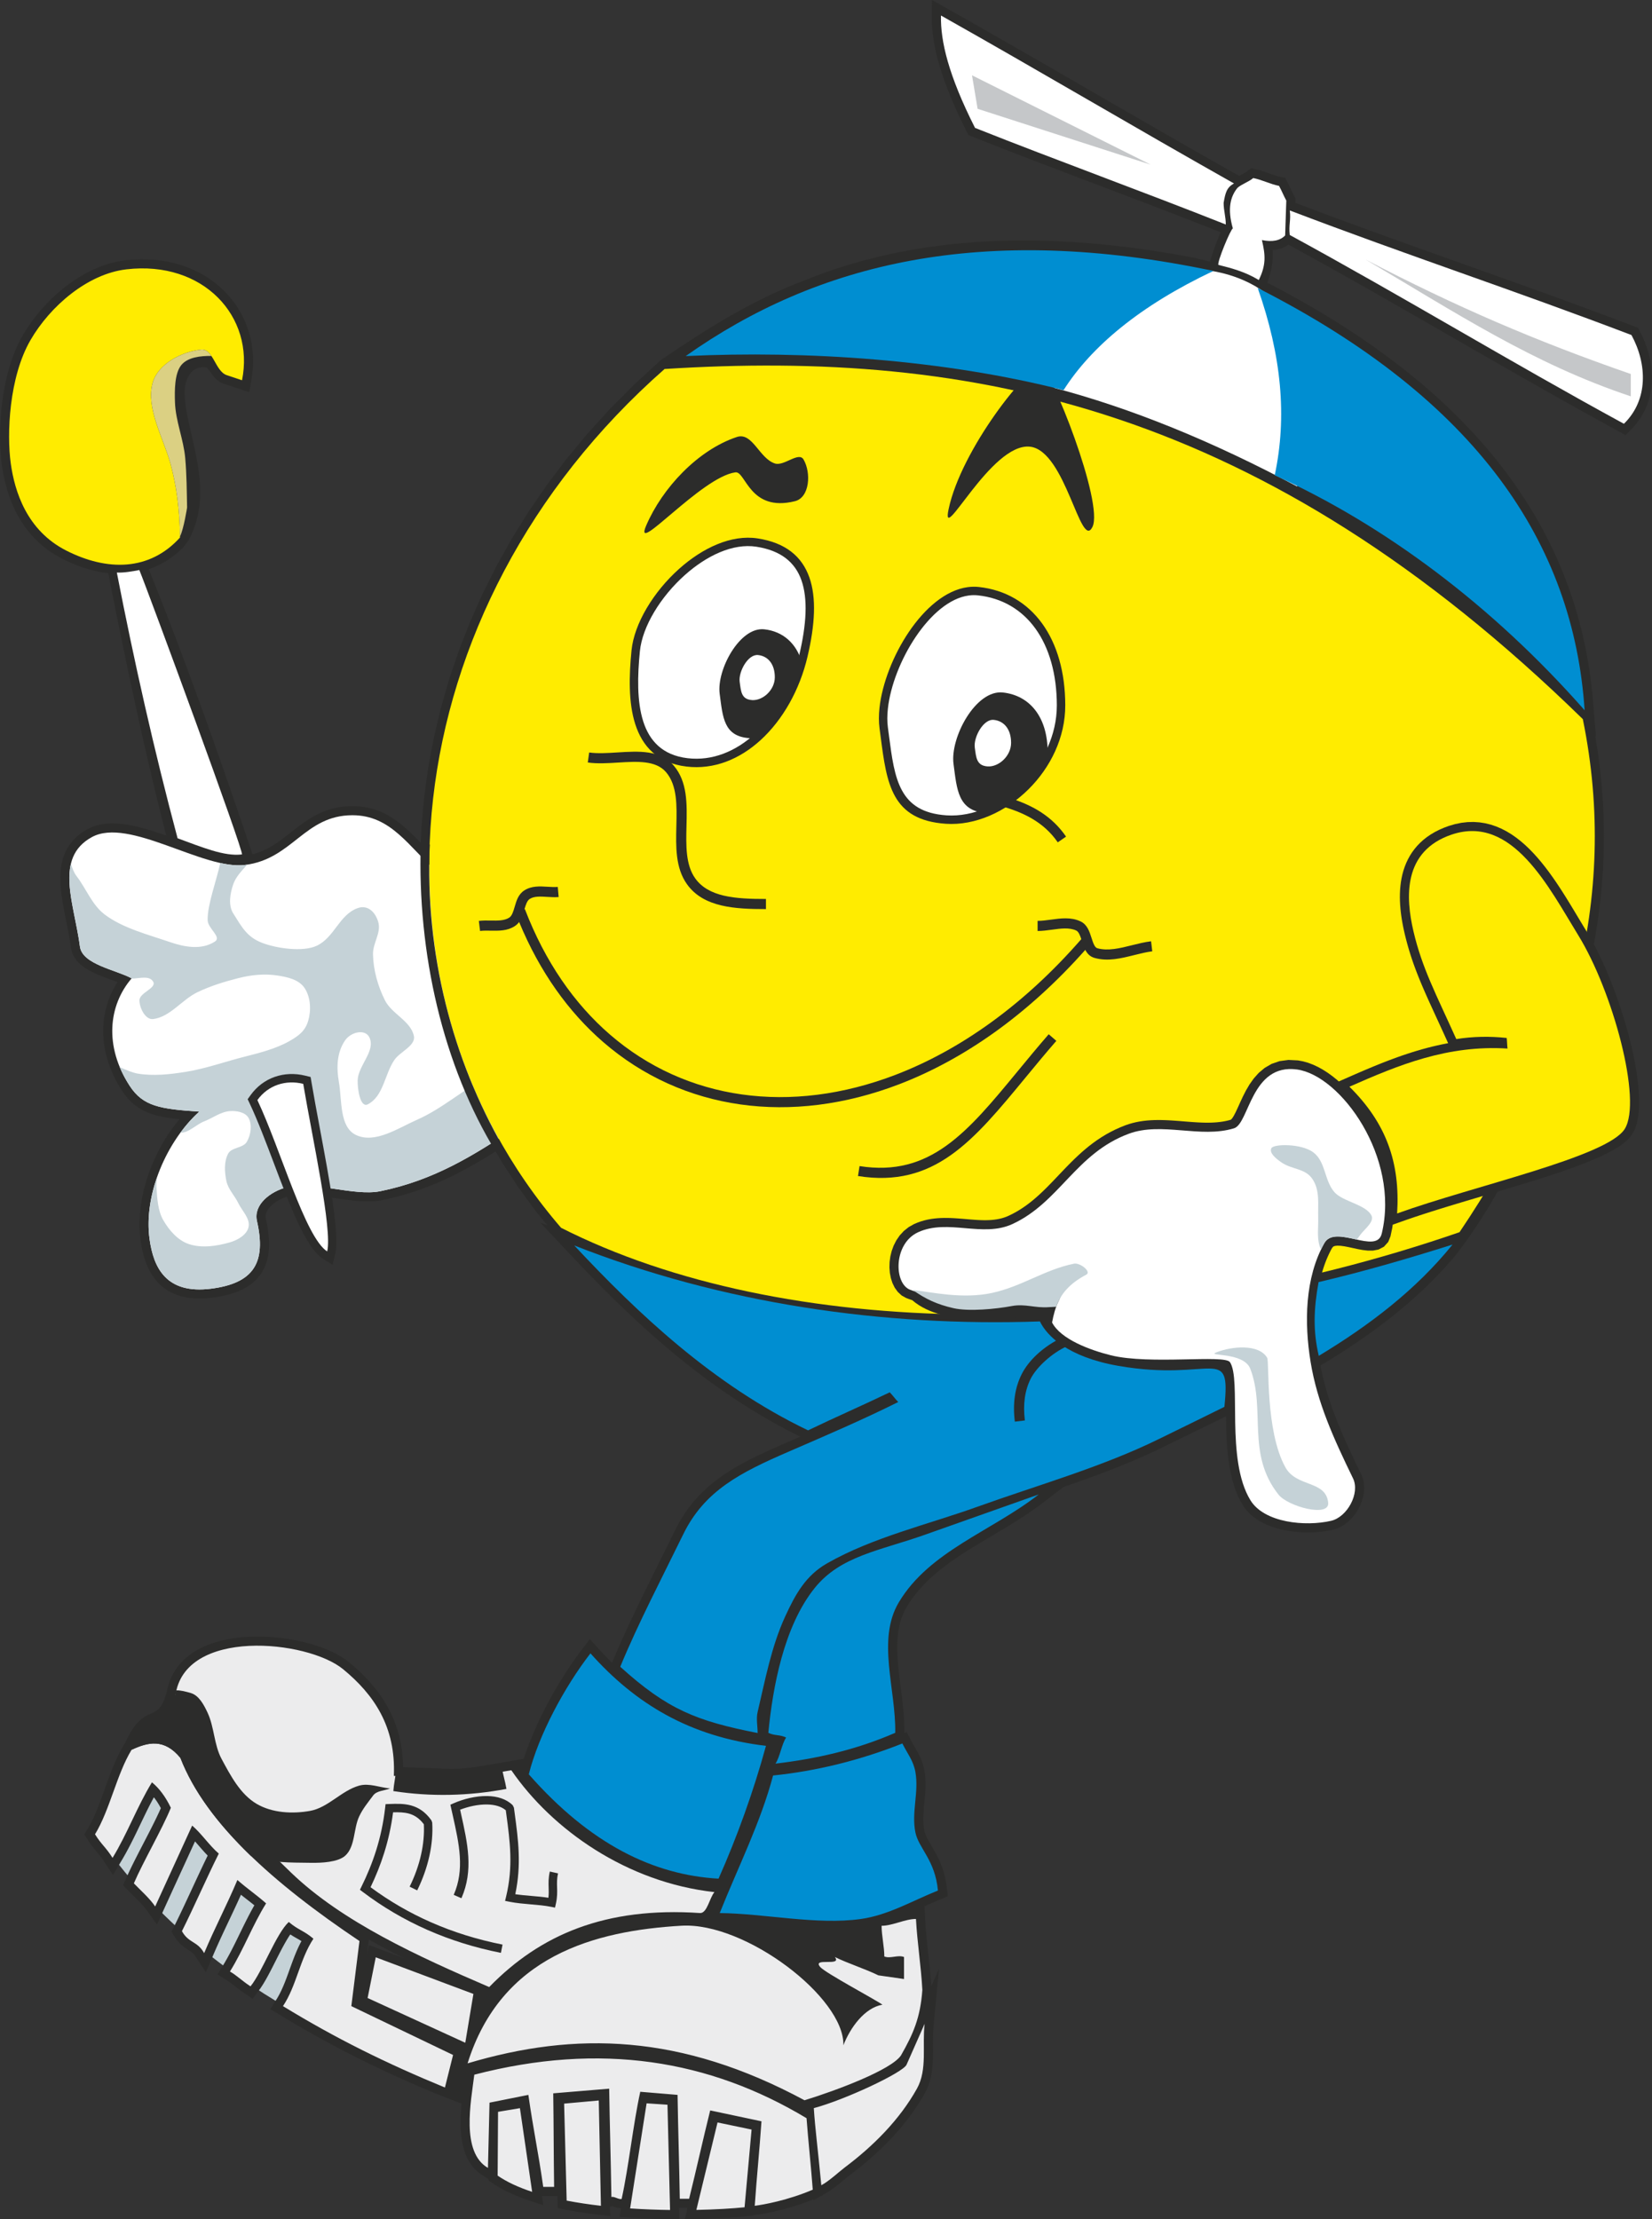 <?xml version="1.0" encoding="UTF-8" standalone="no"?>
<!-- Created with sK1/UniConvertor (http://sk1project.org/) -->

<svg
   xmlns:dc="http://purl.org/dc/elements/1.1/"
   xmlns:cc="http://creativecommons.org/ns#"
   xmlns:rdf="http://www.w3.org/1999/02/22-rdf-syntax-ns#"
   xmlns:svg="http://www.w3.org/2000/svg"
   xmlns="http://www.w3.org/2000/svg"
   xmlns:sodipodi="http://sodipodi.sourceforge.net/DTD/sodipodi-0.dtd"
   xmlns:inkscape="http://www.inkscape.org/namespaces/inkscape"
   width="416.871pt"
   height="560.01pt"
   viewBox="0 0 416.871 560.01"
   version="1.1"
   id="svg88"
   sodipodi:docname="pacmanjr.svg"
   style="fill-rule:evenodd"
   inkscape:version="0.92.4 (5da689c313, 2019-01-14)">
  <rect x="0" y="0" width="416.871" height="560.01" fill="#333333" stroke="none"/>
  <defs
     id="defs92" />
  <sodipodi:namedview
     pagecolor="#ffffff"
     bordercolor="#666666"
     borderopacity="1"
     objecttolerance="10"
     gridtolerance="10"
     guidetolerance="10"
     inkscape:pageopacity="0"
     inkscape:pageshadow="2"
     inkscape:window-width="1366"
     inkscape:window-height="715"
     id="namedview90"
     showgrid="false"
     fit-margin-top="0"
     fit-margin-left="0"
     fit-margin-right="0"
     fit-margin-bottom="0"
     inkscape:zoom="0.21024124"
     inkscape:cx="267.51733"
     inkscape:cy="406.60668"
     inkscape:window-x="-8"
     inkscape:window-y="22"
     inkscape:window-maximized="1"
     inkscape:current-layer="svg88" />
  <g
     id="g86"
     transform="translate(-97,-165.89)">
    <g
       id="g84">
      <path
         style="fill:#c5d2d7;stroke:none"
         d="m 123.771,632.117 c 11.859,16.429 27.616,30.074 46.978,41.147 L 179.82,653.5 c -16.939,-12.102 -32.596,-25.627 -44.711,-43.091 -2.339,3.93 -6.787,9.476 -11.338,21.708 z"
         id="path2"
         inkscape:connector-curvature="0" />
      <path
         style="fill:#2c2c2b;stroke:none"
         d="m 190.072,655.318 0.802,0.452 1.634,0.901 1.649,0.885 1.659,0.87 1.67,0.857 1.443,0.725 -8.835,-3.313 -0.511,2.553 0.025,-0.194 0.256,-2.055 z M 263.75,256.754 c 11.109,-7.542 22.527,-14.894 35.963,-19.995 l 3.631,-1.422 3.707,-1.321 3.783,-1.218 3.86,-1.112 3.937,-1.007 4.016,-0.9 4.093,-0.792 4.176,-0.681 4.255,-0.571 4.336,-0.459 4.418,-0.346 4.502,-0.232 4.585,-0.117 h 4.67 l 4.754,0.116 4.843,0.238 4.929,0.355 5.018,0.478 5.106,0.598 5.198,0.723 5.288,0.847 5.381,0.972 4.136,1.002 0.097,-0.352 0.266,-0.866 0.307,-0.928 0.336,-0.969 0.356,-0.99 0.369,-0.981 0.369,-0.947 0.361,-0.886 0.211,-0.498 -1.492,-0.591 -1.961,-0.772 -1.964,-0.77 -1.968,-0.768 -1.969,-0.764 -1.972,-0.763 -1.975,-0.761 -1.978,-0.761 -1.977,-0.758 -1.979,-0.757 -1.982,-0.755 -1.983,-0.756 -1.984,-0.753 -1.984,-0.754 -1.986,-0.753 -1.987,-0.755 -3.97,-1.506 -1.987,-0.753 -1.985,-0.756 -1.985,-0.755 -1.986,-0.757 -1.982,-0.759 -1.984,-0.76 -1.979,-0.76 -1.981,-0.764 -1.977,-0.765 -1.976,-0.768 -1.973,-0.77 -1.972,-0.773 -1.969,-0.776 -2.782,-1.103 -1.014,-2.03 -0.598,-1.226 -0.573,-1.2 -0.547,-1.177 -0.52,-1.149 -0.496,-1.126 -0.472,-1.103 -0.447,-1.079 -0.423,-1.056 -0.398,-1.033 -0.377,-1.01 -0.355,-0.991 -0.332,-0.969 -0.31,-0.949 -0.289,-0.928 -0.27,-0.911 -0.248,-0.891 -0.227,-0.872 -0.209,-0.853 -0.189,-0.837 -0.171,-0.821 -0.151,-0.801 -0.136,-0.787 -0.117,-0.773 -0.1,-0.755 -0.084,-0.741 -0.066,-0.725 -0.053,-0.714 -0.035,-0.698 -0.022,-0.686 -0.005,-0.671 0.045,-4.525 5.725,3.231 2.333,1.32 2.328,1.322 2.323,1.321 2.321,1.324 2.315,1.324 2.314,1.325 2.309,1.325 2.309,1.328 2.306,1.327 2.304,1.328 2.301,1.327 2.302,1.33 2.299,1.328 2.298,1.328 2.298,1.328 2.299,1.33 2.913,1.684 3.984,2.299 2.299,1.328 2.302,1.327 2.303,1.325 2.304,1.325 2.309,1.324 2.31,1.324 2.313,1.321 2.315,1.321 2.32,1.32 2.322,1.318 2.327,1.317 2.506,1.412 0.48,-0.257 0.535,-0.286 0.452,-0.256 0.337,-0.215 1.198,-0.945 1.999,0.481 0.916,0.27 0.857,0.286 0.802,0.286 0.766,0.272 0.736,0.247 0.724,0.214 1.816,0.434 0.767,1.468 0.252,0.507 0.222,0.464 0.202,0.431 0.193,0.414 0.197,0.413 0.218,0.437 0.538,1.035 -0.036,1.089 2.216,0.842 2.776,1.046 2.758,1.032 2.739,1.017 2.724,1.007 2.707,0.993 2.694,0.984 2.682,0.974 2.672,0.968 2.661,0.958 2.654,0.953 2.647,0.947 2.642,0.944 2.639,0.941 2.636,0.938 2.634,0.938 2.636,0.939 2.636,0.939 2.641,0.942 2.644,0.944 2.651,0.95 2.659,0.954 2.666,0.96 2.676,0.968 2.69,0.978 2.701,0.986 2.716,0.997 2.73,1.008 2.749,1.022 2.767,1.035 2.786,1.05 3.62,1.372 0.783,1.495 0.372,0.763 0.345,0.773 0.323,0.781 0.295,0.791 0.27,0.798 0.245,0.805 0.215,0.81 0.19,0.817 0.161,0.822 0.13,0.824 0.102,0.826 0.072,0.83 0.04,0.832 0.008,0.833 -0.026,0.828 -0.059,0.828 -0.093,0.827 -0.128,0.823 -0.165,0.817 -0.201,0.814 -0.241,0.805 -0.276,0.796 -0.317,0.785 -0.354,0.774 -0.396,0.761 -0.436,0.749 -0.477,0.73 -0.516,0.714 -0.558,0.696 -0.6,0.676 -1.82,1.858 -4.202,-2.297 -2.674,-1.47 -2.665,-1.473 -2.658,-1.48 -2.651,-1.482 -2.646,-1.487 -2.639,-1.49 -2.637,-1.493 -2.628,-1.495 -2.626,-1.497 -2.622,-1.498 -2.62,-1.502 -2.616,-1.501 -2.616,-1.503 -2.613,-1.504 -2.615,-1.504 -2.611,-1.502 -2.612,-1.504 -2.612,-1.501 -2.616,-1.501 -2.616,-1.498 -2.619,-1.498 -2.62,-1.494 -2.626,-1.494 -2.628,-1.488 -2.632,-1.486 -2.638,-1.482 -2.642,-1.478 -2.649,-1.473 -2.655,-1.47 -2.663,-1.463 -1.91,-1.044 -0.825,0.525 -0.957,0.417 -1.006,0.272 -1.043,0.142 -0.173,0.003 0.017,0.224 0.027,0.82 -0.014,0.822 -0.049,0.819 -0.086,0.814 -0.123,0.814 -0.16,0.814 -0.195,0.813 -0.234,0.807 -0.265,0.801 -0.261,0.69 3.785,1.976 4.976,2.742 4.799,2.792 4.62,2.839 4.446,2.888 4.272,2.935 4.1,2.984 3.93,3.029 3.764,3.078 3.594,3.124 3.431,3.171 3.266,3.215 3.105,3.262 2.943,3.305 2.787,3.35 2.626,3.393 2.473,3.437 2.317,3.479 2.165,3.521 2.013,3.562 1.864,3.603 1.715,3.643 1.57,3.68 1.424,3.717 1.282,3.757 1.139,3.792 1.001,3.828 0.862,3.861 0.726,3.896 0.593,3.929 0.461,3.962 0.894,10.805 c -0.06,-0.068 -0.123,-0.134 -0.183,-0.203 l 0.634,3.953 0.563,4.295 0.436,4.28 0.31,4.265 0.187,4.252 0.061,4.236 -0.058,4.221 -0.18,4.208 -0.299,4.192 -0.417,4.179 -0.534,4.162 -0.648,4.149 -0.763,4.133 -0.875,4.12 -0.987,4.103 -1.095,4.091 -1.205,4.075 -1.311,4.062 -1.417,4.047 -1.521,4.033 -1.624,4.02 -1.726,4.006 -1.826,3.991 -1.924,3.979 -2.022,3.965 -2.118,3.952 c -4.221,8.39 -8.933,16.405 -14.757,23.938 l -0.907,1.075 -0.921,1.061 -0.937,1.045 -0.948,1.032 -0.964,1.018 -0.977,1.004 -0.988,0.988 -1,0.977 -1.014,0.964 -1.026,0.95 -1.038,0.936 -1.047,0.925 -1.059,0.913 -1.071,0.902 -1.082,0.887 -1.089,0.879 -1.1,0.866 -1.112,0.857 -1.12,0.843 -1.127,0.835 -1.137,0.823 -1.146,0.814 -1.154,0.805 -1.161,0.794 -1.168,0.786 -1.176,0.776 -1.185,0.769 -1.189,0.758 -1.197,0.753 -1.203,0.743 -3.957,2.407 -0.95,-4.346 -0.23,-1.216 -0.192,-1.206 -0.156,-1.2 -0.116,-1.195 -0.082,-1.19 -0.046,-1.192 -0.011,-1.193 0.023,-1.198 0.054,-1.205 0.087,-1.21 0.116,-1.227 0.146,-1.241 0.174,-1.258 0.2,-1.278 0.027,-0.152 -0.48,0.116 -7.871,1.732 -7.862,1.559 -7.847,1.385 -7.822,1.214 -7.793,1.043 -7.756,0.872 -7.713,0.699 -7.66,0.534 -2.355,0.111 0.04,0.061 0.219,0.311 0.241,0.32 0.266,0.328 0.285,0.331 0.314,0.336 0.341,0.344 0.366,0.346 0.393,0.349 0.422,0.349 0.452,0.353 0.483,0.351 0.511,0.351 0.544,0.346 0.579,0.347 0.614,0.343 0.644,0.339 0.683,0.331 0.718,0.326 0.757,0.319 0.792,0.312 0.832,0.3 0.873,0.291 0.915,0.28 0.953,0.268 0.996,0.252 1.041,0.243 1.085,0.225 1.121,0.209 2.119,0.339 2.005,0.266 1.897,0.201 1.794,0.141 1.695,0.089 1.594,0.045 1.502,0.008 1.409,-0.021 1.324,-0.046 1.241,-0.062 1.161,-0.07 1.088,-0.073 1.022,-0.07 0.959,-0.056 0.909,-0.037 0.864,-0.007 0.838,0.032 0.823,0.093 0.825,0.177 0.818,0.299 0.792,0.45 0.709,0.619 0.573,0.748 0.415,0.829 0.285,0.869 0.179,0.914 0.101,0.963 0.038,1.034 -0.013,1.122 -0.061,1.228 -0.102,1.346 -0.265,2.732 -2.172,1.078 -1.032,0.513 -1.033,0.509 -1.035,0.51 -1.03,0.506 -1.033,0.507 -1.03,0.505 -1.032,0.505 -1.029,0.503 -1.03,0.503 -1.027,0.501 -1.026,0.503 -1.025,0.5 -1.024,0.502 -1.02,0.5 -1.027,0.505 -1.379,0.667 -1.394,0.657 -1.402,0.642 -1.411,0.629 -1.418,0.614 -1.423,0.603 -1.43,0.59 -1.438,0.581 -1.439,0.567 -1.447,0.56 -1.448,0.547 -1.453,0.542 -1.456,0.534 -1.459,0.526 -1.46,0.519 -1.463,0.514 -1.461,0.508 -0.742,0.255 -6.035,4.604 -1.183,0.864 -1.197,0.837 -1.209,0.817 -1.218,0.797 -1.226,0.781 -1.232,0.766 -1.236,0.754 -1.235,0.743 -1.235,0.737 -1.232,0.732 -1.227,0.729 -1.219,0.728 -1.209,0.729 -1.196,0.733 -1.183,0.74 -1.166,0.746 -1.149,0.755 -1.126,0.768 -1.106,0.782 -1.079,0.797 -1.053,0.817 -1.024,0.834 -0.994,0.856 -0.961,0.88 -0.928,0.905 -0.892,0.933 -0.856,0.962 -0.816,0.992 -0.775,1.029 -0.735,1.064 -0.687,1.096 -0.432,0.779 -0.38,0.79 -0.332,0.806 -0.287,0.825 -0.246,0.843 -0.205,0.863 -0.166,0.884 -0.133,0.902 -0.094,0.918 -0.066,0.938 -0.033,0.956 -0.007,0.974 0.021,0.985 0.044,1.003 0.063,1.015 0.082,1.025 0.1,1.036 0.112,1.047 0.124,1.057 0.13,1.063 0.136,1.07 0.138,1.078 0.138,1.083 0.133,1.086 0.128,1.089 0.117,1.093 0.107,1.095 0.089,1.097 0.072,1.098 0.048,1.098 0.025,1.098 -0.005,1.081 0.586,-0.231 1.189,2.3 0.23,0.425 0.235,0.421 0.24,0.421 0.244,0.42 0.247,0.429 0.249,0.44 0.246,0.451 0.243,0.465 0.237,0.487 0.23,0.509 0.214,0.529 0.199,0.554 0.178,0.583 0.155,0.606 0.132,0.642 0.16,1.088 0.092,1.087 0.035,1.065 -0.013,1.044 -0.046,1.023 -0.072,1.003 -0.085,0.981 -0.092,0.961 -0.088,0.939 -0.077,0.917 -0.056,0.899 -0.032,0.878 0.003,0.854 0.04,0.84 0.085,0.818 0.131,0.784 0.14,0.54 0.195,0.545 0.259,0.582 0.318,0.626 0.374,0.672 0.422,0.724 0.458,0.781 0.479,0.841 0.492,0.907 0.488,0.982 0.472,1.061 0.439,1.147 0.397,1.234 0.338,1.331 0.268,1.429 0.391,3.21 -2.228,0.9 -0.588,0.246 -0.586,0.248 -0.587,0.255 -0.586,0.257 -0.589,0.262 -0.592,0.267 -0.118,0.052 0.197,4.165 0.078,1.085 0.09,1.094 0.101,1.105 0.108,1.11 0.115,1.12 0.119,1.125 0.121,1.129 0.124,1.132 0.12,1.136 0.117,1.136 0.11,1.14 0.105,1.138 0.092,1.139 0.082,1.135 0.018,0.301 1.945,-4.403 -1.426,15.086 -0.056,0.964 -0.026,0.994 -0.01,1.021 0.004,1.044 0.006,1.065 v 1.082 l -0.017,1.097 -0.04,1.108 -0.077,1.12 -0.124,1.128 -0.185,1.136 -0.255,1.133 -0.34,1.133 -0.439,1.122 -0.528,1.061 -0.457,0.806 -0.45,0.763 -0.464,0.753 -0.477,0.745 -0.487,0.737 -0.502,0.731 -0.511,0.72 -0.523,0.713 -0.534,0.704 -0.545,0.698 -0.553,0.688 -0.566,0.682 -0.573,0.672 -0.583,0.665 -0.591,0.655 -0.6,0.65 -0.609,0.64 -0.615,0.633 -0.623,0.624 -0.631,0.618 -0.638,0.609 -0.643,0.601 -0.65,0.593 -0.656,0.586 -0.662,0.578 -0.667,0.57 -0.67,0.562 -0.677,0.554 -0.68,0.546 -0.684,0.538 -0.687,0.531 -0.667,0.505 -0.505,0.398 -0.631,0.521 -0.74,0.617 -0.816,0.672 -0.861,0.687 -0.888,0.666 -0.903,0.615 -1.706,0.989 0.008,0.102 -0.641,0.264 -1.567,0.909 -0.024,-0.253 -0.516,0.213 -1.224,0.469 -1.203,0.432 -1.182,0.399 -1.153,0.361 -1.119,0.329 -1.079,0.296 -1.035,0.266 -0.984,0.236 -0.93,0.208 -0.866,0.181 -0.802,0.157 -0.73,0.13 -0.654,0.109 -0.575,0.086 -1.215,0.162 -0.01,0.1 -2.506,0.24 -0.641,0.059 -0.664,0.056 -0.688,0.055 -0.707,0.052 -0.729,0.05 -0.748,0.047 -0.77,0.046 -0.788,0.042 -0.805,0.039 -0.824,0.037 -0.843,0.033 -0.857,0.03 -0.872,0.027 -0.888,0.025 -3.887,0.085 0.694,-2.869 h -2.108 l 0.07,2.862 -3.008,-0.048 -0.622,-0.012 -0.622,-0.013 -0.63,-0.013 -0.631,-0.019 -0.634,-0.018 -0.634,-0.022 -0.64,-0.022 -0.642,-0.027 -0.641,-0.028 -0.643,-0.029 -0.648,-0.033 -0.646,-0.036 -0.647,-0.036 -0.65,-0.039 -3.162,-0.202 0.343,-2.183 -0.062,0.009 -0.831,-0.114 -0.576,-0.173 -0.429,-0.155 -0.272,-0.102 -0.576,0.095 0.05,2.422 -3.178,-0.379 -0.56,-0.067 -0.559,-0.071 -0.561,-0.072 -0.557,-0.076 -0.555,-0.076 -0.553,-0.08 -0.555,-0.082 -0.552,-0.085 -0.548,-0.086 -0.546,-0.09 -0.547,-0.091 -0.544,-0.095 -0.541,-0.096 -0.537,-0.1 -2.351,-0.443 -0.081,-3.081 h -3.906 l 0.342,2.333 -4.192,-1.416 -0.645,-0.226 -0.636,-0.233 -0.629,-0.241 -0.62,-0.248 -0.608,-0.253 -0.597,-0.26 -0.592,-0.269 -0.577,-0.276 -0.569,-0.285 -0.556,-0.292 -0.546,-0.299 -0.533,-0.309 -0.521,-0.316 -0.509,-0.325 -1.5,-1.004 10e-4,-0.332 -2.098,-1.363 -0.737,-0.585 -0.666,-0.643 -0.599,-0.694 -0.528,-0.736 -0.465,-0.77 -0.402,-0.799 -0.346,-0.824 -0.292,-0.844 -0.245,-0.86 -0.2,-0.874 -0.161,-0.883 -0.123,-0.895 -0.092,-0.901 -0.061,-0.909 -0.035,-0.91 -0.01,-0.914 0.013,-0.911 0.032,-0.908 0.047,-0.903 0.064,-0.897 0.076,-0.885 0.012,-0.125 -6.451,-2.539 -1.381,-0.578 -1.368,-0.581 -1.359,-0.581 -1.346,-0.584 -1.336,-0.586 -1.326,-0.588 -1.319,-0.592 -1.308,-0.596 -1.301,-0.598 -1.293,-0.603 -1.286,-0.606 -1.28,-0.613 -1.275,-0.617 -1.269,-0.622 -1.267,-0.629 -1.26,-0.636 -1.257,-0.642 -1.254,-0.648 -1.254,-0.656 -1.249,-0.664 -1.25,-0.67 -1.248,-0.681 -1.25,-0.688 -1.249,-0.699 -1.251,-0.706 -1.251,-0.716 -1.256,-0.726 -1.258,-0.738 -1.26,-0.748 -1.263,-0.758 -3.26,-1.976 1.818,-2.904 0.503,-0.912 0.472,-0.957 0.445,-0.995 0.424,-1.029 0.408,-1.057 0.399,-1.085 0.397,-1.106 0.406,-1.121 0.417,-1.133 0.439,-1.138 0.468,-1.141 0.51,-1.139 0.556,-1.127 0.179,-0.323 -0.536,-0.331 -0.689,-0.396 -0.751,-0.433 -0.83,-0.513 -0.01,-0.008 -0.276,0.4 -0.565,0.906 -0.58,1.008 -0.594,1.088 -0.6,1.146 -0.607,1.187 -0.608,1.205 -0.612,1.209 -0.615,1.192 -0.619,1.162 -0.623,1.114 -0.631,1.054 -0.646,0.983 -1.933,2.578 -2.626,-1.785 -0.752,-0.547 -0.669,-0.514 -0.606,-0.474 -0.562,-0.44 -0.54,-0.403 -0.543,-0.378 -2.554,-1.598 1.795,-2.953 0.58,-1.008 0.566,-1.027 0.552,-1.045 0.544,-1.063 0.536,-1.073 0.533,-1.086 0.533,-1.094 0.538,-1.102 0.543,-1.106 0.554,-1.107 0.567,-1.108 0.584,-1.107 0.605,-1.1 0.266,-0.462 -0.372,-0.302 -0.428,-0.342 -0.421,-0.332 -0.419,-0.327 -0.424,-0.328 -0.424,-0.332 -0.431,-0.335 -0.441,-0.349 -0.027,-0.021 -0.349,0.78 -0.531,1.166 -0.531,1.148 -0.532,1.138 -0.531,1.128 -0.531,1.122 -0.528,1.119 -0.528,1.121 -0.525,1.123 -0.522,1.128 -0.518,1.138 -0.517,1.153 -0.511,1.168 -2.186,5.119 -2.908,-4.386 -0.442,-0.468 -0.504,-0.395 -0.645,-0.422 -0.811,-0.532 -0.93,-0.729 -0.945,-1.003 -1.51,-2.265 0.882,-1.769 0.285,-0.579 0.287,-0.586 0.287,-0.593 0.305,-0.629 0.56,-1.173 0.287,-0.609 0.291,-0.616 0.289,-0.617 0.29,-0.62 0.29,-0.621 0.582,-1.252 0.583,-1.256 0.293,-0.629 0.291,-0.628 0.292,-0.628 0.292,-0.627 0.292,-0.627 0.293,-0.626 0.292,-0.622 0.293,-0.62 0.293,-0.62 0.292,-0.615 0.293,-0.611 0.292,-0.606 0.292,-0.605 0.123,-0.249 -0.143,-0.146 -0.453,-0.476 -0.437,-0.482 -0.427,-0.481 -0.417,-0.478 -0.41,-0.474 -0.403,-0.468 -0.396,-0.454 -0.111,-0.126 -0.16,0.352 -0.298,0.649 -0.857,1.877 -0.01,0.02 -0.286,0.624 -0.281,0.617 -0.282,0.612 -0.279,0.608 -0.278,0.607 -0.278,0.605 -0.278,0.607 -0.277,0.6 -0.277,0.606 -0.278,0.605 -0.279,0.609 -0.28,0.612 -0.282,0.616 -0.285,0.621 -0.287,0.625 -0.288,0.632 -0.293,0.64 -0.295,0.646 -0.3,0.658 -0.303,0.665 -0.309,0.676 -0.313,0.689 -1.957,4.296 -2.835,-3.917 -0.564,-0.686 -0.64,-0.71 -0.69,-0.72 -0.716,-0.718 -0.714,-0.705 -0.691,-0.687 -1.715,-1.75 1.105,-2.494 0.53,-1.141 0.571,-1.182 0.603,-1.216 0.629,-1.244 0.648,-1.264 0.659,-1.273 0.662,-1.28 0.66,-1.276 0.648,-1.262 0.629,-1.24 0.603,-1.21 0.569,-1.172 0.527,-1.121 0.477,-1.06 0.016,-0.04 -0.008,-0.016 -0.486,-0.86 -0.501,-0.799 -0.518,-0.734 -0.251,-0.319 -0.439,0.813 -0.605,1.164 -0.59,1.174 -0.584,1.189 -0.578,1.198 -0.579,1.207 -0.58,1.211 -0.588,1.219 -0.601,1.22 -0.615,1.223 -0.634,1.221 -0.659,1.221 -0.686,1.214 -2.585,4.344 -2.597,-3.956 -0.501,-0.687 -0.48,-0.605 -0.494,-0.591 -0.53,-0.635 -0.575,-0.724 -0.62,-0.854 -1.433,-2.173 1.066,-1.799 0.309,-0.552 0.3,-0.568 0.294,-0.588 0.289,-0.606 0.282,-0.618 0.277,-0.633 0.271,-0.645 0.269,-0.659 0.264,-0.668 0.261,-0.677 0.258,-0.687 0.257,-0.694 0.256,-0.699 0.255,-0.705 0.255,-0.709 0.258,-0.713 0.258,-0.713 0.261,-0.717 0.265,-0.715 0.27,-0.714 0.274,-0.712 0.281,-0.708 0.285,-0.705 0.296,-0.702 0.304,-0.694 0.314,-0.688 0.323,-0.678 0.336,-0.673 0.349,-0.661 0.364,-0.65 0.731,-1.236 c 5.127,-11.234 8.529,-3.62 10.723,-13.941 l 0.531,-1.701 0.715,-1.579 0.885,-1.451 1.04,-1.318 1.172,-1.182 1.29,-1.05 1.39,-0.922 1.477,-0.801 1.552,-0.688 1.617,-0.58 1.672,-0.479 1.719,-0.386 1.757,-0.296 1.788,-0.211 1.808,-0.129 1.824,-0.055 1.829,0.021 1.828,0.088 1.815,0.157 1.799,0.218 1.77,0.28 1.735,0.339 1.691,0.393 1.64,0.445 1.581,0.499 1.514,0.548 1.437,0.595 1.357,0.644 1.268,0.696 1.174,0.747 1.032,0.779 0.78,0.651 0.735,0.64 0.725,0.652 0.71,0.668 0.696,0.681 0.681,0.696 0.665,0.712 0.647,0.728 0.629,0.743 0.613,0.763 0.592,0.781 0.57,0.799 0.549,0.816 0.525,0.837 0.504,0.855 0.477,0.876 0.453,0.895 0.425,0.916 0.399,0.937 0.369,0.958 0.342,0.978 0.31,1.003 0.279,1.022 0.246,1.044 0.215,1.065 0.179,1.089 0.147,1.11 0.11,1.133 0.076,1.153 0.04,1.179 v 0.108 l 1.046,0.039 1.462,0.058 1.341,0.055 1.237,0.051 1.136,0.049 1.979,0.084 0.901,0.034 0.811,0.028 0.748,0.022 0.691,0.016 0.646,0.007 0.606,0.002 0.576,-0.008 0.55,-0.014 0.539,-0.026 0.54,-0.034 0.545,-0.043 0.56,-0.054 0.586,-0.066 0.62,-0.078 0.665,-0.092 0.713,-0.104 0.772,-0.119 0.837,-0.134 0.913,-0.151 0.991,-0.164 1.082,-0.181 1.177,-0.198 1.279,-0.215 4.91,-0.872 0.199,-0.62 0.347,-1.017 0.364,-1.023 0.386,-1.026 0.403,-1.031 0.422,-1.034 0.438,-1.038 0.457,-1.037 0.469,-1.036 0.485,-1.036 0.5,-1.034 0.512,-1.03 0.524,-1.026 0.537,-1.022 0.549,-1.016 0.558,-1.008 0.568,-1 0.576,-0.99 0.584,-0.979 0.592,-0.969 0.597,-0.955 0.606,-0.944 0.608,-0.927 0.615,-0.913 0.618,-0.895 0.62,-0.879 0.623,-0.858 0.625,-0.84 2.289,-2.997 2.907,3.201 1.053,1.119 1.067,1.094 0.565,0.559 0.382,-0.917 0.44,-1.04 0.449,-1.043 0.455,-1.044 0.464,-1.05 0.472,-1.053 0.477,-1.054 0.484,-1.055 0.49,-1.061 0.494,-1.059 0.5,-1.062 0.504,-1.062 0.508,-1.064 0.511,-1.062 0.514,-1.063 0.518,-1.062 0.519,-1.064 0.522,-1.061 0.522,-1.061 0.522,-1.058 0.524,-1.057 0.522,-1.054 0.523,-1.053 0.521,-1.048 0.521,-1.048 0.518,-1.042 0.517,-1.038 0.511,-1.034 0.51,-1.03 0.505,-1.024 0.501,-1.022 0.505,-1.03 0.541,-1.064 0.573,-1.042 0.596,-1.006 0.62,-0.973 0.644,-0.94 0.667,-0.906 0.69,-0.875 0.711,-0.843 0.735,-0.814 0.754,-0.784 0.775,-0.758 0.795,-0.729 0.816,-0.707 0.835,-0.681 0.853,-0.659 0.87,-0.636 0.889,-0.618 0.906,-0.6 0.924,-0.582 0.94,-0.565 0.957,-0.553 0.972,-0.538 0.989,-0.528 1.003,-0.517 1.022,-0.51 1.035,-0.503 1.052,-0.499 1.067,-0.492 1.082,-0.491 1.099,-0.489 1.113,-0.491 1.126,-0.489 0.867,-0.376 0.866,-0.375 0.868,-0.376 0.869,-0.376 0.464,-0.201 -1.313,-0.646 -2.247,-1.157 -2.216,-1.192 -2.186,-1.225 -2.156,-1.259 -2.128,-1.288 -2.098,-1.319 -2.071,-1.346 -2.042,-1.375 -2.015,-1.399 -1.987,-1.424 -1.963,-1.445 -1.934,-1.468 -1.909,-1.488 -1.885,-1.506 -1.859,-1.523 -1.836,-1.541 -1.809,-1.552 -1.787,-1.569 -1.764,-1.577 -1.741,-1.591 -1.718,-1.598 -1.697,-1.607 -1.676,-1.614 -1.654,-1.617 -1.635,-1.622 -1.614,-1.625 -1.594,-1.627 -1.575,-1.624 -1.556,-1.624 -1.537,-1.62 -8.419,-8.956 1.776,0.683 -3.041,-3.725 -4.416,-6.058 -4.05,-6.242 -1.512,-2.63 -0.658,0.414 -1.002,0.62 -1.005,0.612 -1.01,0.605 -1.019,0.598 -1.024,0.584 -1.029,0.577 -1.041,0.567 -1.048,0.556 -1.058,0.541 -1.066,0.532 -1.079,0.518 -1.089,0.505 -1.105,0.491 -1.114,0.476 -1.13,0.461 -1.144,0.445 -1.159,0.429 -1.173,0.412 -1.19,0.395 -1.208,0.376 -1.225,0.357 -1.242,0.339 -1.262,0.319 -1.282,0.298 -1.319,0.28 -0.724,0.128 -0.759,0.094 -0.764,0.062 -0.771,0.03 -0.778,0.006 -0.786,-0.018 -0.791,-0.039 -0.796,-0.055 -0.798,-0.073 -0.804,-0.085 -0.806,-0.094 -0.806,-0.106 -0.805,-0.11 -0.807,-0.115 -0.804,-0.119 -0.799,-0.118 -0.791,-0.115 -0.788,-0.112 -0.78,-0.107 -0.77,-0.099 -0.756,-0.09 -0.744,-0.078 -0.727,-0.065 -0.709,-0.05 -0.69,-0.033 -0.671,-0.015 -0.645,0.004 -0.618,0.024 -0.589,0.045 -0.559,0.068 -0.528,0.091 -0.492,0.109 -0.638,0.188 -0.643,0.23 -0.634,0.272 -0.615,0.306 -0.585,0.342 -0.549,0.37 -0.502,0.395 -0.447,0.409 -0.383,0.418 -0.319,0.422 -0.249,0.417 -0.182,0.405 -0.117,0.396 -0.06,0.394 v 0.405 l 0.082,0.542 0.383,1.91 0.268,1.925 0.125,1.838 -0.029,1.755 -0.196,1.677 -0.377,1.593 -0.573,1.505 -0.775,1.39 -0.973,1.264 -1.16,1.119 -1.33,0.964 -1.483,0.816 -1.629,0.678 -1.773,0.55 -1.92,0.434 -2.088,0.33 -2.209,0.195 -2.068,-0.001 -1.921,-0.193 -1.778,-0.386 -1.632,-0.571 -1.485,-0.748 -1.324,-0.907 -1.164,-1.049 -1.002,-1.159 -0.851,-1.251 -0.71,-1.32 -0.587,-1.371 -0.476,-1.41 -0.382,-1.436 -0.299,-1.451 -0.231,-1.465 -0.134,-1.168 -0.087,-1.175 -0.041,-1.18 0.003,-1.185 0.047,-1.187 0.088,-1.191 0.129,-1.187 0.167,-1.19 0.207,-1.186 0.244,-1.182 0.279,-1.176 0.313,-1.17 0.348,-1.163 0.38,-1.153 0.413,-1.142 0.441,-1.132 0.474,-1.118 0.501,-1.103 0.528,-1.085 0.554,-1.07 0.583,-1.052 0.604,-1.031 0.63,-1.009 0.653,-0.99 0.677,-0.963 0.696,-0.938 0.718,-0.91 0.413,-0.496 -0.222,-0.021 -1.489,-0.171 -1.404,-0.199 -1.331,-0.24 -1.265,-0.288 -1.205,-0.351 -1.149,-0.421 -1.095,-0.503 -1.04,-0.593 -0.982,-0.69 -0.918,-0.783 -0.856,-0.879 -0.796,-0.971 -0.736,-1.05 -0.633,-1.014 -0.579,-1.003 -0.534,-1.005 -0.49,-1.011 -0.445,-1.01 -0.402,-1.013 -0.357,-1.012 -0.315,-1.014 -0.271,-1.013 -0.228,-1.008 -0.185,-1.006 -0.145,-1.005 -0.101,-0.996 -0.061,-0.991 -0.02,-0.984 0.019,-0.98 0.062,-0.969 0.099,-0.958 0.141,-0.948 0.177,-0.937 0.217,-0.923 0.252,-0.909 0.291,-0.897 0.327,-0.882 0.363,-0.864 0.399,-0.848 0.432,-0.828 0.467,-0.812 0.373,-0.587 -0.879,-0.328 -1.034,-0.377 -1.071,-0.397 -1.089,-0.42 -1.093,-0.455 -1.076,-0.495 -1.053,-0.553 -1.01,-0.625 -0.954,-0.722 -0.871,-0.843 -0.754,-0.997 -0.573,-1.165 -0.287,-1.169 -0.156,-1.116 -0.155,-0.987 -0.172,-0.994 -0.185,-1.003 -0.193,-1.005 -0.201,-1.011 -0.203,-1.012 -0.204,-1.017 -0.2,-1.016 -0.193,-1.015 -0.181,-1.013 -0.168,-1.012 -0.149,-1.009 -0.128,-1.004 -0.101,-1.001 -0.073,-0.998 -0.037,-0.993 0.001,-0.985 0.046,-0.981 0.095,-0.975 0.151,-0.966 0.21,-0.954 0.278,-0.942 0.35,-0.927 0.43,-0.902 0.507,-0.874 0.592,-0.84 0.676,-0.799 0.759,-0.753 0.841,-0.703 0.923,-0.651 1.03,-0.616 1.125,-0.529 1.191,-0.405 1.225,-0.277 1.249,-0.162 1.267,-0.06 1.281,0.03 1.295,0.109 1.308,0.18 1.322,0.242 1.331,0.296 1.34,0.342 1.349,0.384 1.356,0.417 1.359,0.444 1.361,0.464 0.493,0.174 -0.013,-0.048 -0.559,-2.179 -0.556,-2.201 -0.554,-2.22 -0.552,-2.239 -0.548,-2.256 -0.546,-2.273 -0.54,-2.283 -0.539,-2.296 -0.535,-2.306 -0.532,-2.314 -0.526,-2.321 -0.522,-2.325 -0.518,-2.328 -0.514,-2.33 -0.507,-2.328 -0.504,-2.326 -0.497,-2.322 -0.493,-2.317 -0.487,-2.308 -0.481,-2.3 -0.474,-2.289 -0.47,-2.277 -0.461,-2.261 -0.456,-2.245 -0.449,-2.226 -0.442,-2.209 -0.435,-2.185 -0.427,-2.165 -0.419,-2.137 -0.079,-0.398 -0.237,-0.024 -1.044,-0.147 -1.045,-0.186 -1.044,-0.226 -1.045,-0.262 -1.044,-0.301 -1.04,-0.336 -1.04,-0.371 -1.037,-0.405 -1.034,-0.441 -1.032,-0.473 -1.037,-0.511 -0.988,-0.53 -0.956,-0.565 -0.914,-0.592 -0.875,-0.62 -0.835,-0.646 -0.796,-0.669 -0.756,-0.691 -0.72,-0.712 -0.681,-0.728 -0.645,-0.745 -0.61,-0.759 -0.576,-0.774 -0.541,-0.782 -0.511,-0.794 -0.476,-0.8 -0.448,-0.806 -0.418,-0.812 -0.388,-0.812 -0.361,-0.813 -0.337,-0.816 -0.31,-0.813 -0.286,-0.81 -0.263,-0.804 -0.242,-0.801 -0.219,-0.791 -0.201,-0.783 -0.182,-0.774 -0.164,-0.763 -0.146,-0.747 -0.131,-0.734 -0.116,-0.718 -0.103,-0.709 -0.096,-0.759 -0.086,-0.797 -0.074,-0.832 -0.062,-0.865 -0.05,-0.893 -0.037,-0.921 -0.024,-0.949 -0.009,-0.974 0.006,-0.996 0.021,-1.016 0.038,-1.034 0.052,-1.052 0.071,-1.066 0.088,-1.08 0.106,-1.09 0.124,-1.1 0.146,-1.106 0.165,-1.11 0.186,-1.113 0.207,-1.114 0.231,-1.114 0.253,-1.109 0.278,-1.104 0.302,-1.097 0.329,-1.089 0.355,-1.076 0.383,-1.064 0.41,-1.049 0.44,-1.031 0.471,-1.011 0.502,-0.991 0.532,-0.961 0.513,-0.858 0.533,-0.845 0.558,-0.837 0.583,-0.833 0.609,-0.823 0.63,-0.813 0.652,-0.804 0.675,-0.793 0.698,-0.778 0.716,-0.765 0.737,-0.75 0.757,-0.734 0.776,-0.716 0.792,-0.698 0.81,-0.678 0.827,-0.657 0.845,-0.636 0.86,-0.613 0.875,-0.586 0.888,-0.561 0.903,-0.535 0.917,-0.506 0.93,-0.475 0.942,-0.447 0.955,-0.411 0.964,-0.379 0.976,-0.343 0.986,-0.306 0.996,-0.266 1.003,-0.228 1.01,-0.185 1.022,-0.143 1.917,-0.174 1.883,-0.077 1.842,0.023 1.802,0.117 1.758,0.209 1.712,0.3 1.664,0.388 1.612,0.472 1.561,0.556 1.505,0.636 1.445,0.713 1.387,0.787 1.324,0.86 1.258,0.928 1.192,0.994 1.121,1.057 1.051,1.119 0.976,1.174 0.899,1.229 0.82,1.279 0.74,1.327 0.657,1.372 0.572,1.414 0.484,1.451 0.395,1.486 0.305,1.517 0.211,1.545 0.116,1.569 0.021,1.591 -0.079,1.608 -0.177,1.622 -0.721,4.205 -6.52,-2.174 -0.824,-0.374 -0.79,-0.561 -0.644,-0.625 -0.535,-0.652 -0.452,-0.653 -0.917,-1.162 c -2.971,-0.753 -5.752,1.763 -5.62,6.66 0.271,10.027 8.025,24.036 0.97,36.93 l -1.23,1.662 -0.82,0.793 -0.841,0.744 -0.861,0.692 -0.88,0.643 -0.901,0.594 -0.918,0.544 -0.934,0.492 -0.948,0.443 -0.963,0.395 -0.737,0.261 0.827,2.047 0.91,2.272 0.91,2.298 0.913,2.325 0.914,2.347 0.915,2.369 0.914,2.387 0.914,2.406 0.912,2.421 0.912,2.433 0.908,2.445 0.907,2.455 0.901,2.461 0.9,2.465 0.893,2.468 0.891,2.471 0.884,2.47 0.878,2.466 0.871,2.46 0.865,2.455 0.857,2.444 0.848,2.434 0.839,2.418 0.831,2.407 0.821,2.388 0.81,2.367 0.799,2.346 0.788,2.325 0.776,2.298 0.763,2.271 0.108,0.323 0.633,-0.169 0.848,-0.276 0.813,-0.312 0.785,-0.346 0.761,-0.38 0.743,-0.411 0.728,-0.437 0.714,-0.462 0.704,-0.486 0.699,-0.508 0.697,-0.523 0.696,-0.538 0.7,-0.548 0.708,-0.559 0.72,-0.56 0.732,-0.559 0.749,-0.554 0.772,-0.548 0.797,-0.531 0.823,-0.515 0.857,-0.489 0.893,-0.463 0.933,-0.427 0.971,-0.385 1.013,-0.34 1.057,-0.288 1.104,-0.232 1.147,-0.17 1.195,-0.106 1.239,-0.035 1.031,0.027 0.996,0.078 0.971,0.128 0.943,0.177 0.913,0.224 0.886,0.267 0.859,0.309 0.831,0.347 0.807,0.385 0.779,0.417 0.755,0.446 0.731,0.474 0.711,0.5 0.69,0.52 0.673,0.54 0.656,0.556 0.646,0.574 0.63,0.586 0.621,0.597 0.614,0.604 0.608,0.615 0.602,0.619 0.292,0.303 0.163,-3.997 0.661,-7.432 1.024,-7.429 1.381,-7.417 1.739,-7.388 2.099,-7.35 2.456,-7.295 2.812,-7.23 3.169,-7.15 3.525,-7.059 3.882,-6.952 4.237,-6.834 4.592,-6.703 4.946,-6.559 5.301,-6.4 5.652,-6.23 6.007,-6.046 z"
         id="path4"
         inkscape:connector-curvature="0" />
      <path
         style="fill:#ececed;stroke:none"
         d="m 170.501,638.472 c 12.888,12.389 32.077,21.147 49.943,28.829 12.883,-13.223 29.291,-20.282 53.191,-18.678 1.816,0.121 2.437,-3.926 3.655,-5.279 -22.129,-2.438 -40.996,-15.793 -51.255,-30.748 -15.439,2.58 -10.691,2.073 -29.649,1.42 0.541,-12.452 -5.067,-20.547 -12.789,-26.906 -9.077,-7.476 -40.139,-10.478 -42.33,6.685 -0.463,3.623 1.713,11.007 3.641,14.108 8.438,13.57 13.481,18.923 25.593,30.569 z m 43.908,42.889 -24.645,-11.295 2.053,-10.269 24.645,9.241 z m -5.135,11.295 c 0.684,-2.737 1.37,-5.476 2.054,-8.214 -8.557,-4.108 -17.114,-8.215 -25.672,-12.323 0.685,-5.476 1.37,-10.953 2.054,-16.429 -21.84,-14.65 -38.837,-29.836 -45.182,-46.209 -4.107,-5.005 -8.214,-3.961 -12.322,-2.054 -3.765,6.161 -5.464,15.163 -9.23,21.324 1.712,2.739 2.713,3.218 4.424,5.956 3.766,-6.161 6.176,-12.904 9.94,-19.065 1.832,1.489 3.44,3.642 4.775,6.423 -2.199,5.401 -7.01,13.641 -9.335,19.066 1.521,1.601 4.009,3.786 5.378,5.839 3.423,-7.529 5.911,-12.883 9.334,-20.414 2.396,2.053 4.323,5.016 6.719,7.07 -3.081,6.161 -6.221,13.409 -9.301,19.57 1.711,3.081 3.892,2.463 5.604,5.543 2.738,-6.503 5.653,-11.949 8.39,-18.453 2.739,2.397 4.509,3.501 7.247,5.898 -3.423,5.476 -5.701,11.716 -9.124,17.192 1.895,1.123 2.969,2.303 5.186,3.749 3.036,-3.734 6.44,-13.258 9.659,-16.247 2.397,2.054 3.824,2.171 6.22,4.225 -3.423,5.133 -4.263,11.881 -7.687,17.016 13.464,8.219 26.015,14.411 40.869,20.537 z"
         id="path6"
         inkscape:connector-curvature="0" />
      <path
         style="fill:#ffffff;stroke:none"
         d="m 207.521,386.162 c -7.362,-6.526 -11.747,-14.557 -21.585,-14.557 -12.114,0 -15.086,11.048 -27.106,12.548 -10.573,1.321 -29.307,-12.147 -38.651,-7.027 -9.611,5.267 -4.422,16.738 -3.012,27.608 0.587,4.527 9.035,5.856 13.051,8.032 -5.878,6.851 -6.942,17.198 -0.502,27.106 3.403,5.237 7.729,5.852 17.569,6.526 -8.117,7.318 -14.102,20.735 -12.549,32.126 0.996,7.311 4.229,14.004 15.561,12.549 10.794,-1.387 13.917,-6.625 11.545,-17.067 -0.943,-4.152 3.407,-7.468 7.53,-8.533 6.497,-1.68 17.017,2.341 23.592,1.004 13.533,-2.751 23.593,-9.035 34.134,-16.064 -7.028,-22.421 -12.549,-41.831 -19.577,-64.251 z"
         id="path8"
         inkscape:connector-curvature="0" />
      <path
         style="fill:#c5d2d7;stroke:none"
         d="m 219.945,437.662 c -6.101,3.191 -11.338,7.972 -17.637,10.754 -4.867,2.149 -10.686,6.167 -15.486,3.871 -4.213,-2.014 -3.496,-8.735 -4.302,-13.335 -0.644,-3.671 -0.543,-7.488 1.578,-10.553 1.468,-2.122 5.127,-2.993 6.165,-0.631 1.5,3.406 -2.915,7.033 -3.011,10.754 -0.055,2.183 0.645,7.032 2.581,6.023 3.95,-2.061 4.191,-7.493 6.682,-11.186 1.38,-2.043 5.416,-3.603 4.933,-6.021 -0.759,-3.798 -5.581,-5.569 -7.313,-9.034 -1.788,-3.577 -2.925,-7.617 -3.011,-11.614 -0.062,-2.856 2.139,-5.438 1.318,-8.174 -0.765,-2.554 -2.68,-4.37 -5.19,-3.47 -4.676,1.678 -5.829,7.378 -10.324,9.492 -3.505,1.649 -10.213,0.655 -13.823,-0.745 -3.8,-1.473 -5.086,-3.978 -7.255,-7.428 -1.297,-2.063 -0.792,-5.007 0,-7.313 0.661,-1.926 2.154,-3.417 3.523,-4.973 -0.178,0.028 -0.36,0.051 -0.543,0.074 -1.862,0.233 -3.978,0.007 -6.251,-0.496 -0.915,4.349 -3.269,10.557 -3.181,14.429 0.047,2.13 3.619,4.228 1.834,5.391 -3.363,2.194 -7.616,1.422 -11.413,0.115 -5.377,-1.85 -11.876,-3.502 -16.405,-6.94 -3.233,-2.454 -4.657,-6.538 -7.14,-9.751 -0.567,-0.733 -1.002,-1.83 -1.376,-3.056 -1.4,5.811 1.308,13.488 2.269,20.889 0.587,4.527 9.035,5.856 13.051,8.032 -0.022,0.026 -0.044,0.053 -0.066,0.079 2.075,-0.054 4.502,-0.862 5.48,0.727 1.022,1.661 -3.442,2.782 -3.442,4.732 0,1.95 1.506,4.959 3.442,4.732 4.274,-0.502 7.305,-4.906 11.184,-6.768 3.313,-1.59 6.764,-2.649 10.324,-3.556 3.222,-0.822 6.607,-1.165 9.894,-0.66 2.601,0.4 5.46,1.028 6.883,3.241 1.481,2.304 1.633,5.545 0.86,8.173 -0.776,2.641 -2.451,3.832 -4.846,5.19 -3.205,1.819 -7.493,2.95 -11.07,3.843 -5.027,1.257 -9.938,3.06 -15.056,3.872 -3.967,0.63 -8.082,1.09 -12.045,0.43 -1.194,-0.199 -2.818,-0.843 -4.541,-1.635 0.653,1.569 1.481,3.142 2.497,4.706 3.403,5.237 7.729,5.852 17.569,6.526 -1.692,1.526 -3.289,3.315 -4.747,5.297 1.922,0.171 4.023,-2.085 5.999,-2.849 2.159,-0.836 4.143,-2.404 6.452,-2.581 1.673,-0.129 3.917,0.254 4.732,1.72 0.978,1.759 0.569,4.276 -0.429,6.023 -0.928,1.623 -3.868,1.353 -4.733,3.012 -1.063,2.037 -0.896,4.631 -0.43,6.881 0.429,2.074 2.093,3.686 3.011,5.593 0.947,1.968 3.045,3.888 2.581,6.023 -0.432,1.991 -2.772,3.312 -4.732,3.871 -3.311,0.946 -7.056,1.519 -10.324,0.43 -2.791,-0.93 -4.985,-3.472 -6.453,-6.022 -1.388,-2.412 -1.526,-5.396 -1.72,-8.173 -0.048,-0.688 0.018,-1.635 0.134,-2.681 -1.791,5.124 -2.576,10.55 -1.89,15.582 0.996,7.311 4.229,14.004 15.561,12.549 10.794,-1.387 13.917,-6.625 11.545,-17.067 -0.943,-4.152 3.407,-7.468 7.53,-8.533 6.497,-1.68 17.017,2.341 23.592,1.004 13.533,-2.751 23.593,-9.035 34.134,-16.064 -1.502,-4.791 -2.935,-9.444 -4.329,-14.019 -0.962,0.377 -1.907,0.788 -2.824,1.268 z"
         id="path10"
         inkscape:connector-curvature="0" />
      <path
         style="fill:#ffec00;stroke:none"
         d="m 264.701,259.004 c 77.47,-4.904 150.724,9.244 231.712,88.35 9.307,45.518 -3.381,88.397 -31.117,129.47 -82.702,28.571 -170.868,27.181 -226.711,-1.111 -52.07,-60.382 -42.763,-156.143 26.116,-216.709 z"
         id="path12"
         inkscape:connector-curvature="0" />
      <path
         style="fill:#ffffff;stroke:none"
         d="m 362.269,263.571 c 20.244,5.266 40.959,13.814 62.063,25.083 1.661,-17.419 0.215,-33.71 -7.558,-48.557 -5.305,-3.966 -11.202,-5.734 -17.364,-6.271 -16.053,7.959 -28.808,17.5 -37.141,29.745 z"
         id="path14"
         inkscape:connector-curvature="0" />
      <path
         style="fill:#ffffff;stroke:none"
         d="m 404.464,232.74 c 3.051,0.749 6.667,1.671 10.182,3.812 1.874,-3.812 1.686,-6.267 0.789,-10.078 2.646,0.533 4.601,0.142 5.862,-1.173 0.098,-2.931 0.195,-5.862 0.293,-8.794 -0.781,-1.465 -1.044,-2.238 -1.825,-3.704 -2.345,-0.488 -4.171,-1.496 -6.516,-1.985 -0.977,0.879 -2.994,1.585 -3.971,2.465 -1.805,2.207 -2.6,5.28 -1.173,10.26 -0.49,0 -4.075,8.611 -3.641,9.197 z m -70.016,-62.935 c 24.922,14.036 49.028,28.345 73.949,42.381 -1.872,0.993 -2.201,2.439 -2.621,4.884 0,2.005 0.544,3.466 0.544,5.472 -20.911,-8.308 -42.366,-16.071 -63.278,-24.378 -6.732,-13.321 -8.737,-21.914 -8.594,-28.359 z m 88.023,49.193 c 30.009,11.432 56.209,20.006 86.219,31.439 3.969,7.303 4.287,16.355 -1.906,22.388 -28.581,-15.561 -55.733,-32.074 -84.313,-47.635 -0.319,-2.54 0.316,-3.652 0,-6.192 z"
         id="path16"
         inkscape:connector-curvature="0" />
      <path
         style="fill:#c5c7c9;stroke:none"
         d="m 342.281,184.895 45.081,22.541 -43.672,-14.088 z"
         id="path18"
         inkscape:connector-curvature="0" />
      <path
         style="fill:#c5c7c9;stroke:none"
         d="m 508.519,260.266 c -24.138,-8.375 -44.266,-17.062 -66.918,-28.881 22.593,13.291 42.078,26.236 66.918,34.516 0,-1.878 0,-3.757 0,-5.635 z"
         id="path20"
         inkscape:connector-curvature="0" />
      <path
         style="fill:#2c2c2b;stroke:none"
         d="m 336.368,294.403 c 3.152,-15.062 20.088,-36.328 23.277,-35.963 2.461,0.281 15.978,34.455 13.024,40.427 -2.995,6.056 -6.757,-19.261 -15.75,-20.259 -9.852,-1.094 -22.582,25.497 -20.551,15.795 z m -76.32,4.135 c 4.081,-9.525 13.053,-19.099 22.883,-22.374 3.969,-1.323 5.642,5.418 9.63,6.686 2.306,0.733 5.996,-3.094 7.213,-1.004 1.945,3.335 1.569,9.581 -2.177,10.514 -11.474,2.859 -12.414,-7.631 -15.023,-7.28 -8.631,1.165 -25.956,21.464 -22.526,13.458 z"
         id="path22"
         inkscape:connector-curvature="0" />
      <path
         style="fill:#008ed1;stroke:none"
         d="m 270.033,255.742 c 30.364,-1.433 64.989,0.858 95.353,8.593 7.016,-11.029 19.334,-21.341 37.812,-30.077 -58.437,-12.318 -100.065,-1.903 -133.165,21.484 z m 148.634,30.078 c 27.786,12.604 54.999,32.942 78.202,59.296 -2.792,-41.966 -26.998,-78.345 -82.499,-106.562 6.017,17.045 7.449,32.513 4.297,47.266 z"
         id="path24"
         inkscape:connector-curvature="0" />
      <path
         style="fill:#ffffff;stroke:none"
         d="m 343.901,315.067 c 12.962,1.413 20.825,12.633 20.846,28.79 0.023,16.156 -15.288,29.76 -28.967,28.843 -13.677,-0.919 -14.121,-10.787 -15.786,-23.176 -1.665,-12.391 10.946,-35.869 23.907,-34.457 z"
         id="path26"
         inkscape:connector-curvature="0" />
      <path
         style="fill:#2c2c2b;stroke:none"
         d="m 344.014,314.011 c 6.76,0.737 12.201,4.018 15.964,9.215 3.756,5.189 5.823,12.282 5.833,20.631 0.011,8.16 -3.738,15.687 -9.223,21.148 -5.795,5.771 -13.551,9.25 -20.878,8.759 -13.746,-0.923 -14.942,-10.104 -16.486,-21.962 -0.082,-0.638 -0.165,-1.273 -0.282,-2.137 -0.213,-1.587 -0.206,-3.334 -0.007,-5.173 0.664,-6.078 3.454,-13.285 7.412,-19.14 4.022,-5.95 9.291,-10.554 14.846,-11.3 h 0.004 c 0.937,-0.125 1.877,-0.143 2.817,-0.041 z m 14.243,10.463 c -3.41,-4.709 -8.341,-7.683 -14.468,-8.351 -0.775,-0.084 -1.548,-0.07 -2.313,0.031 v 10e-4 c -4.891,0.657 -9.653,4.894 -13.367,10.386 -3.777,5.587 -6.436,12.431 -7.061,18.175 -0.183,1.68 -0.192,3.257 -0.003,4.666 0.079,0.58 0.183,1.377 0.282,2.146 1.416,10.878 2.513,19.301 14.524,20.107 6.714,0.451 13.864,-2.78 19.241,-8.135 5.109,-5.086 8.601,-12.08 8.591,-19.643 -0.01,-7.895 -1.932,-14.557 -5.426,-19.383 z"
         id="path28"
         inkscape:connector-curvature="0" />
      <path
         style="fill:#2c2c2b;stroke:none"
         d="m 229.458,395.317 c 5.098,13.296 12.491,23.87 21.446,31.622 9.587,8.3 20.977,13.379 33.268,15.118 12.324,1.743 25.567,0.132 38.825,-4.952 16.144,-6.191 32.305,-17.532 46.862,-34.233 -0.329,-0.991 -0.692,-1.9 -1.282,-2.174 -1.736,-0.808 -3.909,-0.511 -6.079,-0.215 -1.232,0.167 -2.467,0.335 -3.667,0.335 v -2.554 c 1.084,0 2.207,-0.154 3.328,-0.306 2.539,-0.346 5.081,-0.693 7.487,0.426 1.701,0.791 2.255,2.511 2.8,4.209 0.386,1.199 0.768,2.383 1.459,2.575 2.704,0.75 5.697,0.002 8.687,-0.745 1.618,-0.404 3.238,-0.81 4.875,-1.008 l 0.3,2.533 c -1.485,0.181 -3.022,0.565 -4.556,0.949 -3.314,0.828 -6.628,1.656 -9.983,0.725 -1.179,-0.327 -1.872,-1.091 -2.362,-2.038 -14.61,16.466 -30.783,27.7 -46.962,33.905 -13.661,5.239 -27.333,6.895 -40.08,5.092 -12.779,-1.807 -24.62,-7.088 -34.587,-15.716 -8.738,-7.566 -16.029,-17.701 -21.236,-30.316 -0.289,0.389 -0.643,0.739 -1.088,1.031 -1.868,1.227 -3.99,1.192 -6.11,1.156 -0.921,-0.014 -1.843,-0.03 -2.663,0.072 l -0.309,-2.534 c 1.007,-0.125 2.01,-0.108 3.012,-0.093 1.726,0.03 3.455,0.058 4.663,-0.736 0.702,-0.461 1.032,-1.587 1.36,-2.71 0.464,-1.589 0.929,-3.179 2.42,-4.143 1.839,-1.19 3.885,-1.061 5.93,-0.934 0.868,0.054 1.737,0.107 2.535,0.038 l 0.22,2.555 c -0.953,0.083 -1.929,0.022 -2.905,-0.039 -1.639,-0.102 -3.281,-0.205 -4.394,0.515 -0.683,0.442 -1.015,1.532 -1.337,2.638 z"
         id="path30"
         inkscape:connector-curvature="0" />
      <path
         style="fill:#2c2c2b;stroke:none"
         d="m 510.402,447.529 -0.217,1.222 -0.305,1.154 -0.41,1.087 -0.538,1.018 -0.704,0.935 -0.86,0.861 -0.98,0.797 -1.096,0.754 -1.21,0.73 -1.322,0.713 -1.43,0.703 -1.534,0.694 -1.63,0.69 -1.723,0.686 -1.807,0.684 -1.886,0.68 -1.956,0.68 -2.022,0.677 -2.077,0.677 -2.126,0.675 -2.167,0.674 -2.199,0.672 -2.226,0.673 -2.244,0.67 -2.254,0.671 -2.254,0.668 -2.25,0.667 -2.237,0.665 -2.212,0.664 -2.183,0.663 -2.145,0.66 -2.099,0.658 -2.043,0.657 -1.983,0.653 -1.908,0.649 -3.724,1.316 -0.125,0.848 -0.433,2.068 -0.575,1.439 -1.094,1.216 -1.372,0.705 -1.38,0.264 -1.307,0.003 -1.258,-0.146 -1.223,-0.224 -1.195,-0.258 -1.147,-0.249 -1.074,-0.207 -0.964,-0.131 -0.804,-0.034 -0.586,0.06 -0.347,0.113 -0.186,0.126 -0.26,0.333 -0.338,0.625 -0.386,0.775 -0.363,0.792 -0.339,0.803 -0.316,0.818 -0.294,0.831 -0.273,0.846 -0.25,0.853 -0.228,0.866 -0.207,0.876 -0.187,0.887 -0.167,0.895 -0.148,0.902 -0.127,0.909 -0.108,0.918 -0.09,0.922 -0.071,0.927 -0.054,0.932 -0.037,0.935 -0.021,0.937 -0.003,0.938 0.012,0.94 0.029,0.939 0.04,0.939 0.057,0.935 0.07,0.937 0.085,0.931 0.095,0.928 0.11,0.921 0.121,0.918 0.131,0.911 0.142,0.901 0.159,0.917 0.171,0.91 0.186,0.904 0.196,0.9 0.21,0.893 0.222,0.891 0.234,0.888 0.246,0.883 0.259,0.881 0.268,0.88 0.282,0.877 0.291,0.877 0.302,0.875 0.314,0.877 0.323,0.876 0.331,0.875 0.345,0.877 0.353,0.88 0.362,0.883 0.371,0.885 0.381,0.886 0.388,0.891 0.398,0.896 0.404,0.901 0.413,0.901 0.421,0.909 0.428,0.916 0.436,0.922 0.441,0.926 0.449,0.936 0.454,0.942 0.501,1.033 0.382,0.979 0.241,1.101 0.086,1.102 -0.051,1.094 -0.171,1.071 -0.278,1.049 -0.374,1.018 -0.464,0.98 -0.546,0.936 -0.624,0.884 -0.699,0.827 -0.774,0.757 -0.848,0.679 -0.924,0.583 -0.997,0.471 -1.003,0.313 -0.753,0.163 -0.705,0.131 -0.721,0.112 -0.737,0.097 -0.75,0.077 -0.76,0.059 -0.773,0.041 -0.783,0.022 -0.788,10e-4 -0.794,-0.017 -0.795,-0.038 -0.799,-0.058 -0.802,-0.08 -0.799,-0.102 -0.794,-0.123 -0.795,-0.146 -0.788,-0.172 -0.777,-0.196 -0.767,-0.221 -0.759,-0.247 -0.745,-0.275 -0.731,-0.304 -0.712,-0.333 -0.698,-0.364 -0.677,-0.4 -0.652,-0.431 -0.626,-0.469 -0.599,-0.506 -0.565,-0.546 -0.529,-0.583 -0.489,-0.625 -0.443,-0.661 -0.644,-1.139 -0.568,-1.179 -0.499,-1.215 -0.439,-1.249 -0.38,-1.281 -0.328,-1.3 -0.281,-1.323 -0.237,-1.339 -0.199,-1.35 -0.162,-1.359 -0.133,-1.361 -0.106,-1.361 -0.081,-1.359 -0.06,-1.345 -0.044,-1.334 -0.031,-1.316 -0.021,-1.294 -0.014,-1.266 -0.009,-1.234 -0.01,-1.194 -0.013,-1.152 -0.017,-1.105 -0.029,-1.05 -0.041,-0.99 -0.052,-0.924 -0.071,-0.847 -0.088,-0.763 -0.107,-0.67 -0.121,-0.564 -0.13,-0.44 -0.017,-0.043 -0.376,-0.057 -0.521,-0.052 -0.621,-0.041 -0.708,-0.029 -0.784,-0.017 -0.853,-0.006 -0.914,10e-4 -0.97,0.012 -1.018,0.014 -1.064,0.021 -1.1,0.022 -1.137,0.024 -1.163,0.02 -1.186,0.019 -1.203,0.013 -1.219,0.007 -1.226,-0.002 -1.23,-0.012 -1.229,-0.025 -1.227,-0.038 -1.215,-0.056 -1.201,-0.074 -1.182,-0.094 -1.163,-0.116 -1.136,-0.142 -1.106,-0.169 -1.074,-0.2 -1.026,-0.231 -1.065,-0.277 -1.094,-0.307 -1.126,-0.345 -1.15,-0.377 -1.16,-0.418 -1.163,-0.456 -1.156,-0.494 -1.141,-0.535 -1.113,-0.581 -1.075,-0.625 -1.033,-0.677 -0.978,-0.732 -0.913,-0.795 -0.835,-0.865 -0.74,-0.947 -1.003,-1.66 0.46,-2.311 c -8.602,0.483 -24.924,3.486 -33.328,-3.746 l -0.495,-0.168 -0.474,-0.171 -0.583,-0.225 -1.098,-0.609 -0.995,-0.918 -0.77,-1.07 -0.574,-1.176 -0.401,-1.249 -0.251,-1.307 -0.103,-1.35 0.039,-1.38 0.188,-1.391 0.337,-1.387 0.497,-1.361 0.667,-1.316 0.85,-1.242 1.041,-1.133 1.235,-0.988 1.373,-0.772 0.893,-0.375 0.842,-0.299 0.843,-0.246 0.844,-0.199 0.842,-0.155 0.837,-0.115 0.832,-0.079 0.829,-0.05 0.822,-0.02 0.813,0.002 0.806,0.02 0.799,0.036 0.793,0.051 0.782,0.057 0.776,0.063 0.768,0.065 0.759,0.065 0.746,0.061 0.738,0.053 0.729,0.044 0.717,0.034 0.706,0.017 h 0.689 l 0.681,-0.02 0.667,-0.039 0.65,-0.065 0.639,-0.091 0.626,-0.118 0.614,-0.146 0.602,-0.179 0.59,-0.211 0.591,-0.254 0.997,-0.487 0.963,-0.526 0.931,-0.559 0.901,-0.593 0.874,-0.62 0.851,-0.651 0.829,-0.676 0.814,-0.703 0.801,-0.726 0.788,-0.747 0.78,-0.765 0.775,-0.783 0.773,-0.797 0.773,-0.809 0.777,-0.818 0.784,-0.827 0.796,-0.83 0.807,-0.831 0.823,-0.83 0.843,-0.827 0.867,-0.819 0.892,-0.809 0.922,-0.796 0.955,-0.78 0.993,-0.76 1.029,-0.736 1.072,-0.708 1.115,-0.681 1.166,-0.647 1.214,-0.608 1.266,-0.567 1.325,-0.529 0.893,-0.302 0.898,-0.259 0.901,-0.213 0.902,-0.173 0.903,-0.133 0.9,-0.1 0.898,-0.069 0.896,-0.041 0.893,-0.016 0.89,0.004 0.883,0.023 0.88,0.036 0.877,0.05 0.87,0.059 0.864,0.064 0.858,0.068 0.854,0.07 0.847,0.067 0.836,0.064 0.829,0.054 0.824,0.048 0.811,0.035 0.801,0.022 0.791,0.005 0.781,-0.013 0.768,-0.034 0.757,-0.055 0.743,-0.082 0.731,-0.104 0.715,-0.135 0.704,-0.163 0.491,-0.139 0.139,-0.077 0.238,-0.252 0.416,-0.637 0.497,-0.95 0.552,-1.181 0.606,-1.347 0.678,-1.455 0.774,-1.518 0.9,-1.528 1.059,-1.493 1.257,-1.406 1.492,-1.253 1.755,-1.016 2.012,-0.694 2.242,-0.303 2.41,0.122 1.304,0.246 1.261,0.36 1.25,0.476 1.239,0.579 1.228,0.683 1.212,0.775 1.196,0.866 1.178,0.951 0.417,0.371 2.925,-1.285 1.168,-0.512 1.172,-0.506 1.173,-0.506 1.18,-0.497 1.182,-0.491 1.186,-0.483 1.194,-0.477 1.199,-0.464 1.203,-0.453 1.212,-0.443 1.219,-0.429 1.227,-0.413 1.236,-0.4 1.244,-0.382 1.254,-0.365 1.266,-0.345 1.274,-0.326 1.286,-0.303 1.297,-0.283 1.31,-0.258 0.186,-0.033 -0.516,-1.145 -0.467,-1.027 -0.458,-1.002 -0.448,-0.979 -0.438,-0.955 -0.43,-0.934 -0.42,-0.913 -0.413,-0.897 -0.402,-0.878 -0.396,-0.864 -0.386,-0.85 -0.378,-0.839 -0.369,-0.827 -0.361,-0.82 -0.352,-0.81 -0.344,-0.805 -0.337,-0.799 -0.328,-0.797 -0.319,-0.793 -0.312,-0.793 -0.304,-0.795 -0.295,-0.796 -0.288,-0.8 -0.28,-0.806 -0.271,-0.811 -0.262,-0.819 -0.255,-0.826 -0.248,-0.839 -0.238,-0.848 -0.23,-0.861 -0.223,-0.875 -0.217,-0.893 -0.19,-0.844 -0.182,-0.863 -0.169,-0.882 -0.156,-0.899 -0.138,-0.913 -0.12,-0.926 -0.098,-0.936 -0.075,-0.948 -0.049,-0.954 -0.02,-0.962 0.013,-0.964 0.046,-0.97 0.084,-0.969 0.123,-0.968 0.167,-0.966 0.212,-0.964 0.263,-0.955 0.316,-0.944 0.37,-0.932 0.43,-0.916 0.49,-0.897 0.553,-0.874 0.62,-0.844 0.684,-0.817 0.756,-0.779 0.819,-0.741 0.891,-0.699 0.959,-0.657 1.029,-0.607 1.097,-0.56 1.167,-0.508 1.252,-0.465 1.589,-0.466 1.577,-0.324 1.553,-0.178 1.524,-0.039 1.493,0.099 1.453,0.227 1.413,0.349 1.367,0.462 1.324,0.567 1.277,0.662 1.234,0.748 1.189,0.825 1.149,0.898 1.11,0.961 1.075,1.019 1.038,1.07 1.009,1.116 0.978,1.156 0.95,1.19 0.922,1.218 0.898,1.241 0.874,1.26 0.852,1.273 0.83,1.279 0.81,1.28 0.79,1.277 0.774,1.268 0.754,1.251 0.738,1.23 0.723,1.204 0.706,1.172 0.702,1.15 0.834,1.399 0.831,1.487 0.816,1.548 0.799,1.607 0.783,1.656 0.764,1.703 0.743,1.743 0.721,1.777 0.697,1.805 0.672,1.827 0.644,1.845 0.614,1.854 0.584,1.859 0.551,1.858 0.514,1.852 0.478,1.838 0.441,1.82 0.399,1.795 0.356,1.767 0.31,1.731 0.265,1.69 0.215,1.645 0.164,1.594 0.109,1.538 0.054,1.481 -0.006,1.418 -0.07,1.353 z"
         id="path32"
         inkscape:connector-curvature="0" />
      <path
         style="fill:#2c2c2b;stroke:none"
         d="m 313.898,460.139 c 17.856,2.823 27.248,-8.573 39.924,-23.957 2.467,-2.995 5.058,-6.139 7.813,-9.31 l 1.925,1.666 c -2.792,3.215 -5.342,6.31 -7.773,9.259 -13.208,16.029 -22.993,27.904 -42.277,24.855 z"
         id="path34"
         inkscape:connector-curvature="0" />
      <path
         style="fill:#2c2c2b;stroke:none"
         d="m 245.675,355.774 c 2.13,0.297 4.627,0.142 7.123,-0.013 5.401,-0.335 10.805,-0.671 14.214,3.323 3.49,4.09 3.354,9.663 3.218,15.262 -0.118,4.867 -0.237,9.759 2.193,13.177 1.675,2.357 4.193,3.65 7.185,4.358 3.149,0.745 6.85,0.855 10.677,0.855 v 2.555 c -3.98,0 -7.849,-0.12 -11.256,-0.925 -3.563,-0.844 -6.595,-2.429 -8.682,-5.366 -2.929,-4.121 -2.8,-9.431 -2.671,-14.714 0.124,-5.116 0.248,-10.209 -2.6,-13.546 -2.575,-3.017 -7.353,-2.721 -12.129,-2.424 -2.592,0.161 -5.188,0.322 -7.621,-0.018 z"
         id="path36"
         inkscape:connector-curvature="0" />
      <path
         style="fill:#2c2c2b;stroke:none"
         d="m 350.084,340.635 c 6.879,0.759 11.268,6.331 11.28,14.987 0.001,0.464 -0.024,0.922 -0.069,1.376 -3.513,6.437 -9.331,11.534 -15.688,14.044 -6.883,-0.652 -7.129,-5.866 -7.992,-12.384 -0.884,-6.638 5.591,-18.78 12.469,-18.023 z"
         id="path38"
         inkscape:connector-curvature="0" />
      <path
         style="fill:#ffffff;stroke:none"
         d="m 288.025,302.801 c 13.256,2.055 15.408,12.828 11.71,28.556 -3.698,15.728 -15.71,28.555 -29.377,26.912 -13.667,-1.644 -14.175,-15.703 -12.943,-28.145 1.233,-12.44 17.355,-29.377 30.61,-27.323 z"
         id="path40"
         inkscape:connector-curvature="0" />
      <path
         style="fill:#2c2c2b;stroke:none"
         d="m 288.188,301.754 c 7.066,1.095 11.186,4.547 13.052,9.844 1.806,5.126 1.423,11.948 -0.47,20 -1.961,8.341 -6.211,15.896 -11.802,21.017 -5.297,4.852 -11.803,7.542 -18.735,6.709 -7.337,-0.882 -11.143,-5.096 -12.948,-10.758 -1.733,-5.44 -1.554,-12.206 -0.926,-18.545 0.674,-6.794 5.566,-14.834 12.031,-20.605 5.9,-5.266 13.153,-8.691 19.798,-7.662 z m 11.047,10.551 c -1.598,-4.534 -5.184,-7.497 -11.372,-8.456 -5.946,-0.921 -12.579,2.27 -18.052,7.155 -6.106,5.451 -10.719,12.956 -11.34,19.224 -0.604,6.101 -0.786,12.587 0.843,17.697 1.558,4.888 4.841,8.527 11.169,9.288 6.266,0.753 12.188,-1.719 17.047,-6.168 5.284,-4.841 9.306,-12.004 11.17,-19.929 1.803,-7.674 2.194,-14.104 0.535,-18.811 z"
         id="path42"
         inkscape:connector-curvature="0" />
      <path
         style="fill:#ffffff;stroke:none"
         d="m 347.79,347.543 c 2.654,0.292 4.349,2.442 4.353,5.783 0.004,3.34 -3.13,6.152 -5.931,5.962 -2.801,-0.189 -2.893,-2.23 -3.234,-4.791 -0.34,-2.562 2.159,-7.246 4.812,-6.954 z"
         id="path44"
         inkscape:connector-curvature="0" />
      <path
         style="fill:#2c2c2b;stroke:none"
         d="m 289.861,324.69 c 4.668,0.515 8.065,3.486 9.469,8.249 -2.099,7.66 -6.166,14.516 -11.405,19.181 -0.588,0.068 -1.177,0.085 -1.759,0.046 -6.553,-0.445 -6.766,-5.215 -7.561,-11.208 -0.797,-5.992 5.047,-16.951 11.256,-16.268 z"
         id="path46"
         inkscape:connector-curvature="0" />
      <path
         style="fill:#ffffff;stroke:none"
         d="m 288.306,331.183 c 2.569,0.282 4.208,2.363 4.213,5.595 0.004,3.233 -3.03,5.955 -5.742,5.771 -2.71,-0.184 -2.797,-2.157 -3.128,-4.637 -0.33,-2.479 2.088,-7.012 4.657,-6.729 z"
         id="path48"
         inkscape:connector-curvature="0" />
      <path
         style="fill:#2c2c2b;stroke:none"
         d="m 363.919,378.445 c -3.537,-5.145 -8.76,-7.629 -14.554,-9.218 0.961,-0.554 1.899,-1.166 2.808,-1.832 5.422,1.739 10.302,4.457 13.841,9.604 z"
         id="path50"
         inkscape:connector-curvature="0" />
      <path
         style="fill:#ffec00;stroke:none"
         d="m 463.31,376.492 c 15.329,-5.193 24.578,13.422 31.982,25.448 8.686,14.109 16.172,41.692 11.693,48.834 -4.415,7.038 -38.058,14.328 -57.43,21.321 0.801,-12.839 -2.751,-22.813 -12.037,-31.983 12.409,-5.477 24.729,-10.579 39.892,-9.629 -0.115,-1.031 -0.088,-1.64 -0.203,-2.672 -4.241,-0.46 -8.483,-0.39 -12.724,0.282 -5.159,-11.463 -8.625,-17.901 -10.802,-27.185 -2.006,-8.558 -2.697,-20.241 9.629,-24.416 z"
         id="path52"
         inkscape:connector-curvature="0" />
      <path
         style="fill:#ffffff;stroke:none"
         d="m 408.402,450.602 c 3.834,-1.182 4.304,-16.408 15.875,-14.84 11.038,1.496 26.026,22.194 21.397,41.413 -1.316,5.46 -11.741,-2.481 -14.494,2.416 -4.918,8.741 -5.08,20.126 -3.452,30.023 1.675,10.18 5.74,19.128 10.699,29.334 1.82,3.748 -1.463,9.753 -5.523,10.699 -6.494,1.511 -16.875,0.506 -20.36,-5.177 -6.338,-10.333 -2.21,-30.44 -5.177,-34.856 -1.325,-1.972 -20.197,0.711 -30.023,-1.725 -5.248,-1.301 -12.668,-4.032 -14.86,-8.282 0.367,-1.942 0.822,-3.713 1.617,-5.34 3.464,-7.098 -4.5,-0.865 -16.639,-0.255 -8.432,0.424 -16.614,-1.003 -20.849,-2.688 -4.082,-1.624 -4.169,-11.641 2.071,-14.494 7.547,-3.452 16.28,1.416 23.812,-2.071 11.901,-5.509 15.963,-17.81 29.334,-22.776 8.314,-3.089 18.097,1.229 26.572,-1.381 z"
         id="path54"
         inkscape:connector-curvature="0" />
      <path
         style="fill:#c5d2d7;stroke:none"
         d="m 432.156,545.069 c -0.583,-5.684 -7.958,-3.825 -10.778,-8.887 -5.149,-9.243 -4.02,-26.653 -4.621,-27.673 -2.108,-3.57 -8.978,-2.901 -12.828,-1.36 -2.658,1.062 6.916,-0.212 8.588,4.171 3.922,10.293 -1.069,21.428 7.11,31.725 2.39,3.008 12.922,5.847 12.529,2.024 z m 7.231,-66.38 c -3.235,-0.708 -6.769,-1.658 -8.207,0.902 -0.299,0.529 -0.578,1.071 -0.842,1.62 -0.156,-0.341 -0.284,-0.677 -0.375,-0.981 -0.653,-2.179 -0.258,-4.747 -0.326,-7.021 -0.106,-3.506 0.496,-6.933 -1.473,-9.835 -1.841,-2.712 -5.147,-2.317 -7.84,-4.189 -1.43,-0.995 -3.088,-2.373 -2.505,-3.551 0.563,-1.134 7.588,-1.208 10.573,1.03 3.186,2.39 2.727,7.038 5.336,10.048 2.059,2.378 7.878,3.092 9.342,5.875 0.835,1.59 -1.774,3.474 -2.831,4.927 -0.275,0.379 -0.56,0.775 -0.852,1.175 z"
         id="path56"
         inkscape:connector-curvature="0" />
      <path
         style="fill:#c5d2d7;stroke:none"
         d="m 327.331,491.397 c 3.196,2.293 6.142,3.654 10.252,4.593 3.904,0.893 10.768,0.212 14.704,-0.528 3.44,-0.647 5.905,0.557 9.395,0.276 0.514,-0.041 1.147,-0.061 1.832,-0.089 1.148,-3.139 3.195,-5.775 7.617,-8.122 1.366,-0.724 -1.59,-3.063 -3.106,-2.76 -7.393,1.477 -13.173,5.761 -20.706,7.384 -7.467,1.61 -15.34,-0.224 -19.988,-0.754 z"
         id="path58"
         inkscape:connector-curvature="0" />
      <path
         style="fill:#008ed1;stroke:none"
         d="m 324.702,605.84 c 1.296,2.594 2.779,4.328 3.291,7.183 0.916,5.105 -1.034,10.178 0,15.261 0.814,3.998 4.987,6.983 5.687,14.663 -6.485,2.593 -12.537,6.212 -19.452,7.182 -11.162,1.567 -24.339,-1.396 -35.611,-1.496 4.789,-11.97 10.276,-22.743 13.466,-34.713 10.774,-1.098 21.847,-3.791 32.619,-8.08 z m 34.413,-62.843 c -11.869,9.278 -27.598,14.292 -35.311,27.233 -5.618,9.424 -0.699,21.944 -0.898,32.917 -10.074,4.388 -20.148,6.583 -30.224,7.78 1.097,-1.596 1.596,-4.987 2.693,-6.583 -1.596,-0.798 -2.893,-0.4 -4.489,-1.197 1.098,-11.372 3.871,-26.785 11.671,-36.508 6.537,-8.15 16.392,-9.416 27.831,-13.467 z m -113.116,40.1 c 11.29,12.667 25.007,21.045 44.289,23.342 -3.093,11.321 -7.283,22.991 -11.97,33.515 -16.335,-0.923 -32.345,-8.653 -47.88,-26.334 2.489,-9.957 9.081,-22.163 15.561,-30.523 z m 183.734,-93.679 c 11.382,-2.671 22.281,-5.841 33.796,-9.471 -9.211,11.423 -20.957,20.359 -33.743,28.08 -1.466,-6.26 -1.298,-11.773 -0.053,-18.609 z M 379.2,510.55 c 23.816,4.158 28.435,-5.791 26.766,10.346 -5.49,2.734 -11.009,5.4 -16.447,8.076 -14.477,7.12 -30.688,11.67 -45.871,17.13 -12.419,4.465 -26.471,7.726 -37.929,14.274 -5.407,3.088 -8.01,7.799 -10.605,13.459 -3.477,7.587 -5.015,15.94 -6.933,24.063 -0.405,1.719 0,3.535 0,5.302 -15.41,-3.033 -22.738,-5.919 -34.667,-16.721 4.486,-10.877 10.614,-22.614 15.906,-33.445 5.384,-11.017 14.452,-15.572 26.51,-20.8 9.203,-3.989 18.761,-8.075 27.734,-12.561 -0.815,-0.815 -1.332,-1.631 -2.147,-2.447 -7.071,3.398 -13.541,6.199 -20.61,9.597 -24.045,-11.544 -42.959,-29.517 -59.004,-46.658 37.394,14.714 77.994,20.56 117.513,19.175 1.762,3.637 7.008,8.978 19.784,11.21 z"
         id="path60"
         inkscape:connector-curvature="0" />
      <path
         style="fill:#2c2c2b;stroke:none"
         d="m 366.369,505.541 c -3.88,1.724 -7.788,5.313 -9.272,8.243 -1.489,2.937 -1.981,6.45 -1.477,10.537 l -2.534,0.309 c -0.566,-4.593 0.014,-8.592 1.736,-11.993 1.727,-3.407 5.103,-6.547 9.088,-8.672 z"
         id="path62"
         inkscape:connector-curvature="0" />
      <path
         style="fill:#2c2c2b;stroke:none"
         d="m 160.227,442.244 c 1.606,-2.234 3.716,-3.77 6.068,-4.603 2.427,-0.859 5.1,-0.964 7.728,-0.317 l 1.356,0.334 0.232,1.379 c 0.579,3.444 1.314,7.372 2.077,11.457 2.388,12.781 5.056,27.06 3.938,31.683 l -0.701,2.899 -2.508,-1.61 c -4.235,-2.719 -8.269,-13.378 -12.306,-24.048 -2.045,-5.406 -4.093,-10.817 -6.083,-15.029 l -0.532,-1.126 z"
         id="path64"
         inkscape:connector-curvature="0" />
      <path
         style="fill:#ffffff;stroke:none"
         d="m 161.949,443.483 c 2.735,-3.807 7.201,-5.172 11.567,-4.097 2.321,13.792 7.39,36.742 6.048,42.292 -5.566,-3.573 -11.744,-25.769 -17.615,-38.195 z"
         id="path66"
         inkscape:connector-curvature="0" />
      <path
         style="fill:#ffec00;stroke:none"
         d="m 158.075,261.84 c 3.23,-16.033 -9.731,-30.255 -29.177,-27.984 -9.821,1.146 -19.255,9.306 -24.208,17.863 -5.417,9.359 -6.001,23.664 -4.974,31.107 0.97,7.032 4.02,16.91 13.971,21.978 10.354,5.273 21.055,5.207 28.731,-3.272 -0.056,-7.035 -0.903,-13.169 -2.385,-18.607 -1.739,-6.382 -6.288,-14.068 -4.51,-20.441 1.328,-4.762 7.324,-7.868 12.242,-8.376 3.021,-0.313 3.562,5.483 6.444,6.443 1.288,0.43 2.577,0.86 3.866,1.289 z"
         id="path68"
         inkscape:connector-curvature="0" />
      <path
         style="fill:#dbd083;stroke:none"
         d="m 142.415,301.278 c 0.972,-1.952 1.795,-7.322 1.795,-7.322 -0.078,-4.157 -0.105,-8.33 -0.47,-12.471 -0.419,-4.739 -2.44,-9.362 -2.589,-14.117 -0.087,-2.783 -0.154,-7.29 1.647,-9.412 1.632,-1.923 4.777,-2.284 7.539,-2.247 -0.681,-0.998 -1.457,-1.717 -2.572,-1.601 -4.918,0.508 -10.914,3.614 -12.242,8.376 -1.778,6.373 2.771,14.059 4.51,20.441 1.464,5.372 2.308,11.424 2.382,18.353 z"
         id="path70"
         inkscape:connector-curvature="0" />
      <path
         style="fill:#ffffff;stroke:none"
         d="m 132.16,309.73 c 2.289,5.571 26.649,71.673 25.889,71.767 -4.491,0.558 -10.145,-1.86 -16.237,-4.078 -5.995,-22.483 -10.981,-44.701 -15.328,-67.048 1.764,0.076 3.993,-0.298 5.676,-0.641 z"
         id="path72"
         inkscape:connector-curvature="0" />
      <path
         style="fill:#ececed;stroke:none"
         d="m 265.432,696.996 0.653,26.561 c -3.257,-0.043 -6.655,-0.166 -10.081,-0.394 l 4.162,-26.521 z m -42.755,1.791 5.522,-0.922 3.084,21.115 c -3.37,-1.109 -6.341,-2.46 -8.706,-4.095 z m 25.416,-2.863 0.544,26.576 c -2.952,-0.34 -5.857,-0.77 -8.643,-1.309 l -0.642,-24.474 z m 29.972,5.545 8.59,1.791 -1.77,19.611 c -3.153,0.318 -7.366,0.571 -12.162,0.665 z m 52.255,-24.891 c -0.64,5.443 0.744,11.539 -1.922,16.328 -4.377,7.871 -11.044,14.528 -18.249,19.931 -1.277,0.958 -4.047,3.529 -5.897,4.474 -0.92,-9.591 -1.555,-14.25 -1.893,-19.455 7.979,-2.138 22.533,-8.994 23.399,-10.953 z m -29.794,23.816 c 0.392,5.359 1.177,12.679 1.569,18.039 -6.323,2.698 -12.481,3.8 -14.64,4.065 0.523,-7.582 1.176,-13.738 1.699,-21.32 -4.314,-0.915 -8.628,-1.83 -12.942,-2.745 -1.83,7.32 -3.491,14.979 -5.321,22.3 -0.785,0 -1.569,0 -2.353,0 -0.131,-8.627 -0.43,-17.594 -0.561,-26.222 -3.138,-0.261 -6.274,-0.522 -9.412,-0.784 -1.83,8.366 -2.865,18.662 -4.695,27.028 -0.654,0.262 -1.934,-0.73 -2.587,-0.468 -0.131,-8.889 -0.431,-18.455 -0.561,-27.344 -4.706,0.392 -9.412,0.784 -14.118,1.175 0.131,9.282 0.092,14.327 0.222,23.609 -0.914,0 -1.829,0 -2.745,0 -1.306,-9.151 -2.444,-14.066 -3.752,-23.216 -3.267,0.654 -6.536,1.307 -9.804,1.961 -0.13,5.49 -0.261,10.98 -0.392,16.471 -6.874,-3.988 -4.284,-16.738 -3.446,-23.53 31.848,-8.268 59.314,-3.759 83.839,10.981 z m -85.538,-13.836 c 27.277,-8.126 53.817,-7.481 85.031,9.313 8.02,-2.469 21.828,-7.636 24.326,-11.303 3.154,-5.518 4.891,-9.561 5.405,-16.52 -0.309,-5.861 -1.305,-12.066 -1.613,-17.929 -2.777,0 -5.897,1.72 -8.673,1.72 0,2.469 0.687,5.28 0.687,7.748 1.542,0.617 3.429,-0.485 4.972,0.132 0,1.85 0,3.702 0,5.553 -2.16,-0.309 -4.319,-0.617 -6.478,-0.926 -3.085,-1.542 -7.89,-3.085 -10.975,-4.627 1.928,2.507 -5.832,-0.01 -3.703,2.513 1.278,1.512 13.778,8.143 15.709,9.518 -4.504,0.784 -8.112,5.774 -9.853,10.238 0.32,-12.021 -24.762,-31.101 -40.838,-30.166 -21.972,1.28 -45.505,7.587 -53.997,34.736 z"
         id="path74"
         inkscape:connector-curvature="0" />
      <path
         style="fill:#2c2c2b;stroke:none"
         d="m 130.206,607.427 c 4.108,-1.907 8.215,-2.951 12.322,2.054 3.307,8.537 9.512,16.749 17.788,24.733 5.114,1.798 9.679,1.662 15.268,1.741 2.463,0.035 6.655,-0.137 8.499,-1.77 2.576,-2.282 2.092,-6.797 3.542,-9.916 0.93,-1.999 2.231,-3.54 3.542,-5.313 0.911,-1.234 2.833,-1.181 4.25,-1.77 -2.598,-0.238 -5.282,-1.413 -7.792,-0.709 -4.473,1.256 -7.821,5.561 -12.395,6.375 -4.455,0.793 -9.557,0.52 -13.458,-1.771 -4.133,-2.428 -6.582,-7.113 -8.854,-11.333 -1.929,-3.584 -1.816,-8.001 -3.542,-11.687 -0.922,-1.971 -2.159,-4.354 -4.249,-4.958 -1.112,-0.322 -2.521,-0.72 -3.711,-0.676 -2.04,12.942 -5.586,2.117 -11.21,15 z"
         id="path76"
         inkscape:connector-curvature="0" />
      <path
         style="fill:#2c2c2b;stroke:none"
         d="m 223.405,658.676 c -6.562,-1.302 -12.753,-3.236 -18.565,-5.801 -5.816,-2.565 -11.255,-5.763 -16.313,-9.589 l -0.7,-0.53 0.388,-0.788 c 1.426,-2.892 2.698,-5.938 3.725,-9.229 1.024,-3.283 1.806,-6.814 2.249,-10.681 l 0.105,-0.909 0.91,-0.036 c 1.958,-0.077 3.794,-0.12 5.582,0.382 1.846,0.519 3.543,1.594 5.08,3.745 l 0.2,0.554 c 0.169,2.754 -0.089,5.616 -0.725,8.485 -0.647,2.914 -1.685,5.825 -3.066,8.628 l -1.904,-0.939 c 1.309,-2.659 2.292,-5.407 2.899,-8.147 0.566,-2.549 0.807,-5.11 0.685,-7.599 -1.161,-1.53 -2.408,-2.307 -3.743,-2.682 -1.215,-0.341 -2.571,-0.372 -4.022,-0.331 -0.473,3.651 -1.24,7.017 -2.221,10.163 -0.968,3.099 -2.146,5.987 -3.463,8.738 4.73,3.498 9.793,6.439 15.191,8.82 5.666,2.5 11.706,4.387 18.115,5.659 z m 14.408,-20.062 c -0.305,1.372 -0.271,2.462 -0.237,3.551 v 0.004 c 0.037,1.2 0.074,2.403 -0.295,4.068 l -0.226,1.019 -1.017,-0.204 c -1.598,-0.319 -3.365,-0.469 -5.129,-0.618 -1.799,-0.153 -3.598,-0.306 -5.375,-0.66 l -1.083,-0.218 0.26,-1.075 c 1.833,-7.567 0.97,-13.989 0.071,-20.674 -0.04,-0.301 -0.089,-0.673 -0.147,-1.112 -1.176,-1.005 -2.86,-1.425 -4.683,-1.461 -2.299,-0.043 -4.789,0.518 -6.844,1.317 0.134,0.609 0.193,0.881 0.199,0.907 1.714,7.686 3.206,14.372 0.132,21.43 l -1.946,-0.849 c 2.799,-6.425 1.378,-12.798 -0.257,-20.124 -0.253,-1.134 -0.391,-1.748 -0.398,-1.779 l -0.185,-0.844 0.796,-0.352 c 2.429,-1.077 5.612,-1.891 8.537,-1.834 2.465,0.047 4.777,0.707 6.397,2.319 l 0.303,0.616 c 0.051,0.385 0.118,0.881 0.199,1.484 0.883,6.563 1.733,12.881 0.142,20.347 1.299,0.198 2.677,0.317 4.056,0.434 1.437,0.121 2.875,0.241 4.302,0.467 0.114,-0.925 0.088,-1.734 0.062,-2.541 0,-0.002 0,-0.003 0,-0.005 -0.038,-1.202 -0.074,-2.407 0.295,-4.07 z"
         id="path78"
         inkscape:connector-curvature="0" />
      <path
         style="fill:#2c2c2b;stroke:none"
         d="m 196.898,612.79 c -0.132,1.851 -0.508,3.213 -0.64,5.063 9.512,1.462 19.026,1.238 28.54,-0.549 -0.397,-2.247 -0.793,-3.275 -1.189,-5.521 -8.985,2.254 -17.726,1.94 -26.711,1.007 z"
         id="path80"
         inkscape:connector-curvature="0" />
      <path
         style="fill:#2c2c2b;stroke:none"
         d="m 203.176,378.856 c -0.877,27.41 5.49,55.841 19.154,78.013 0.54,-0.54 1.153,-0.866 1.694,-1.407 -12.835,-22.286 -19.835,-49.085 -18.566,-76.469 z"
         id="path82"
         inkscape:connector-curvature="0" />
    </g>
  </g>
</svg>
